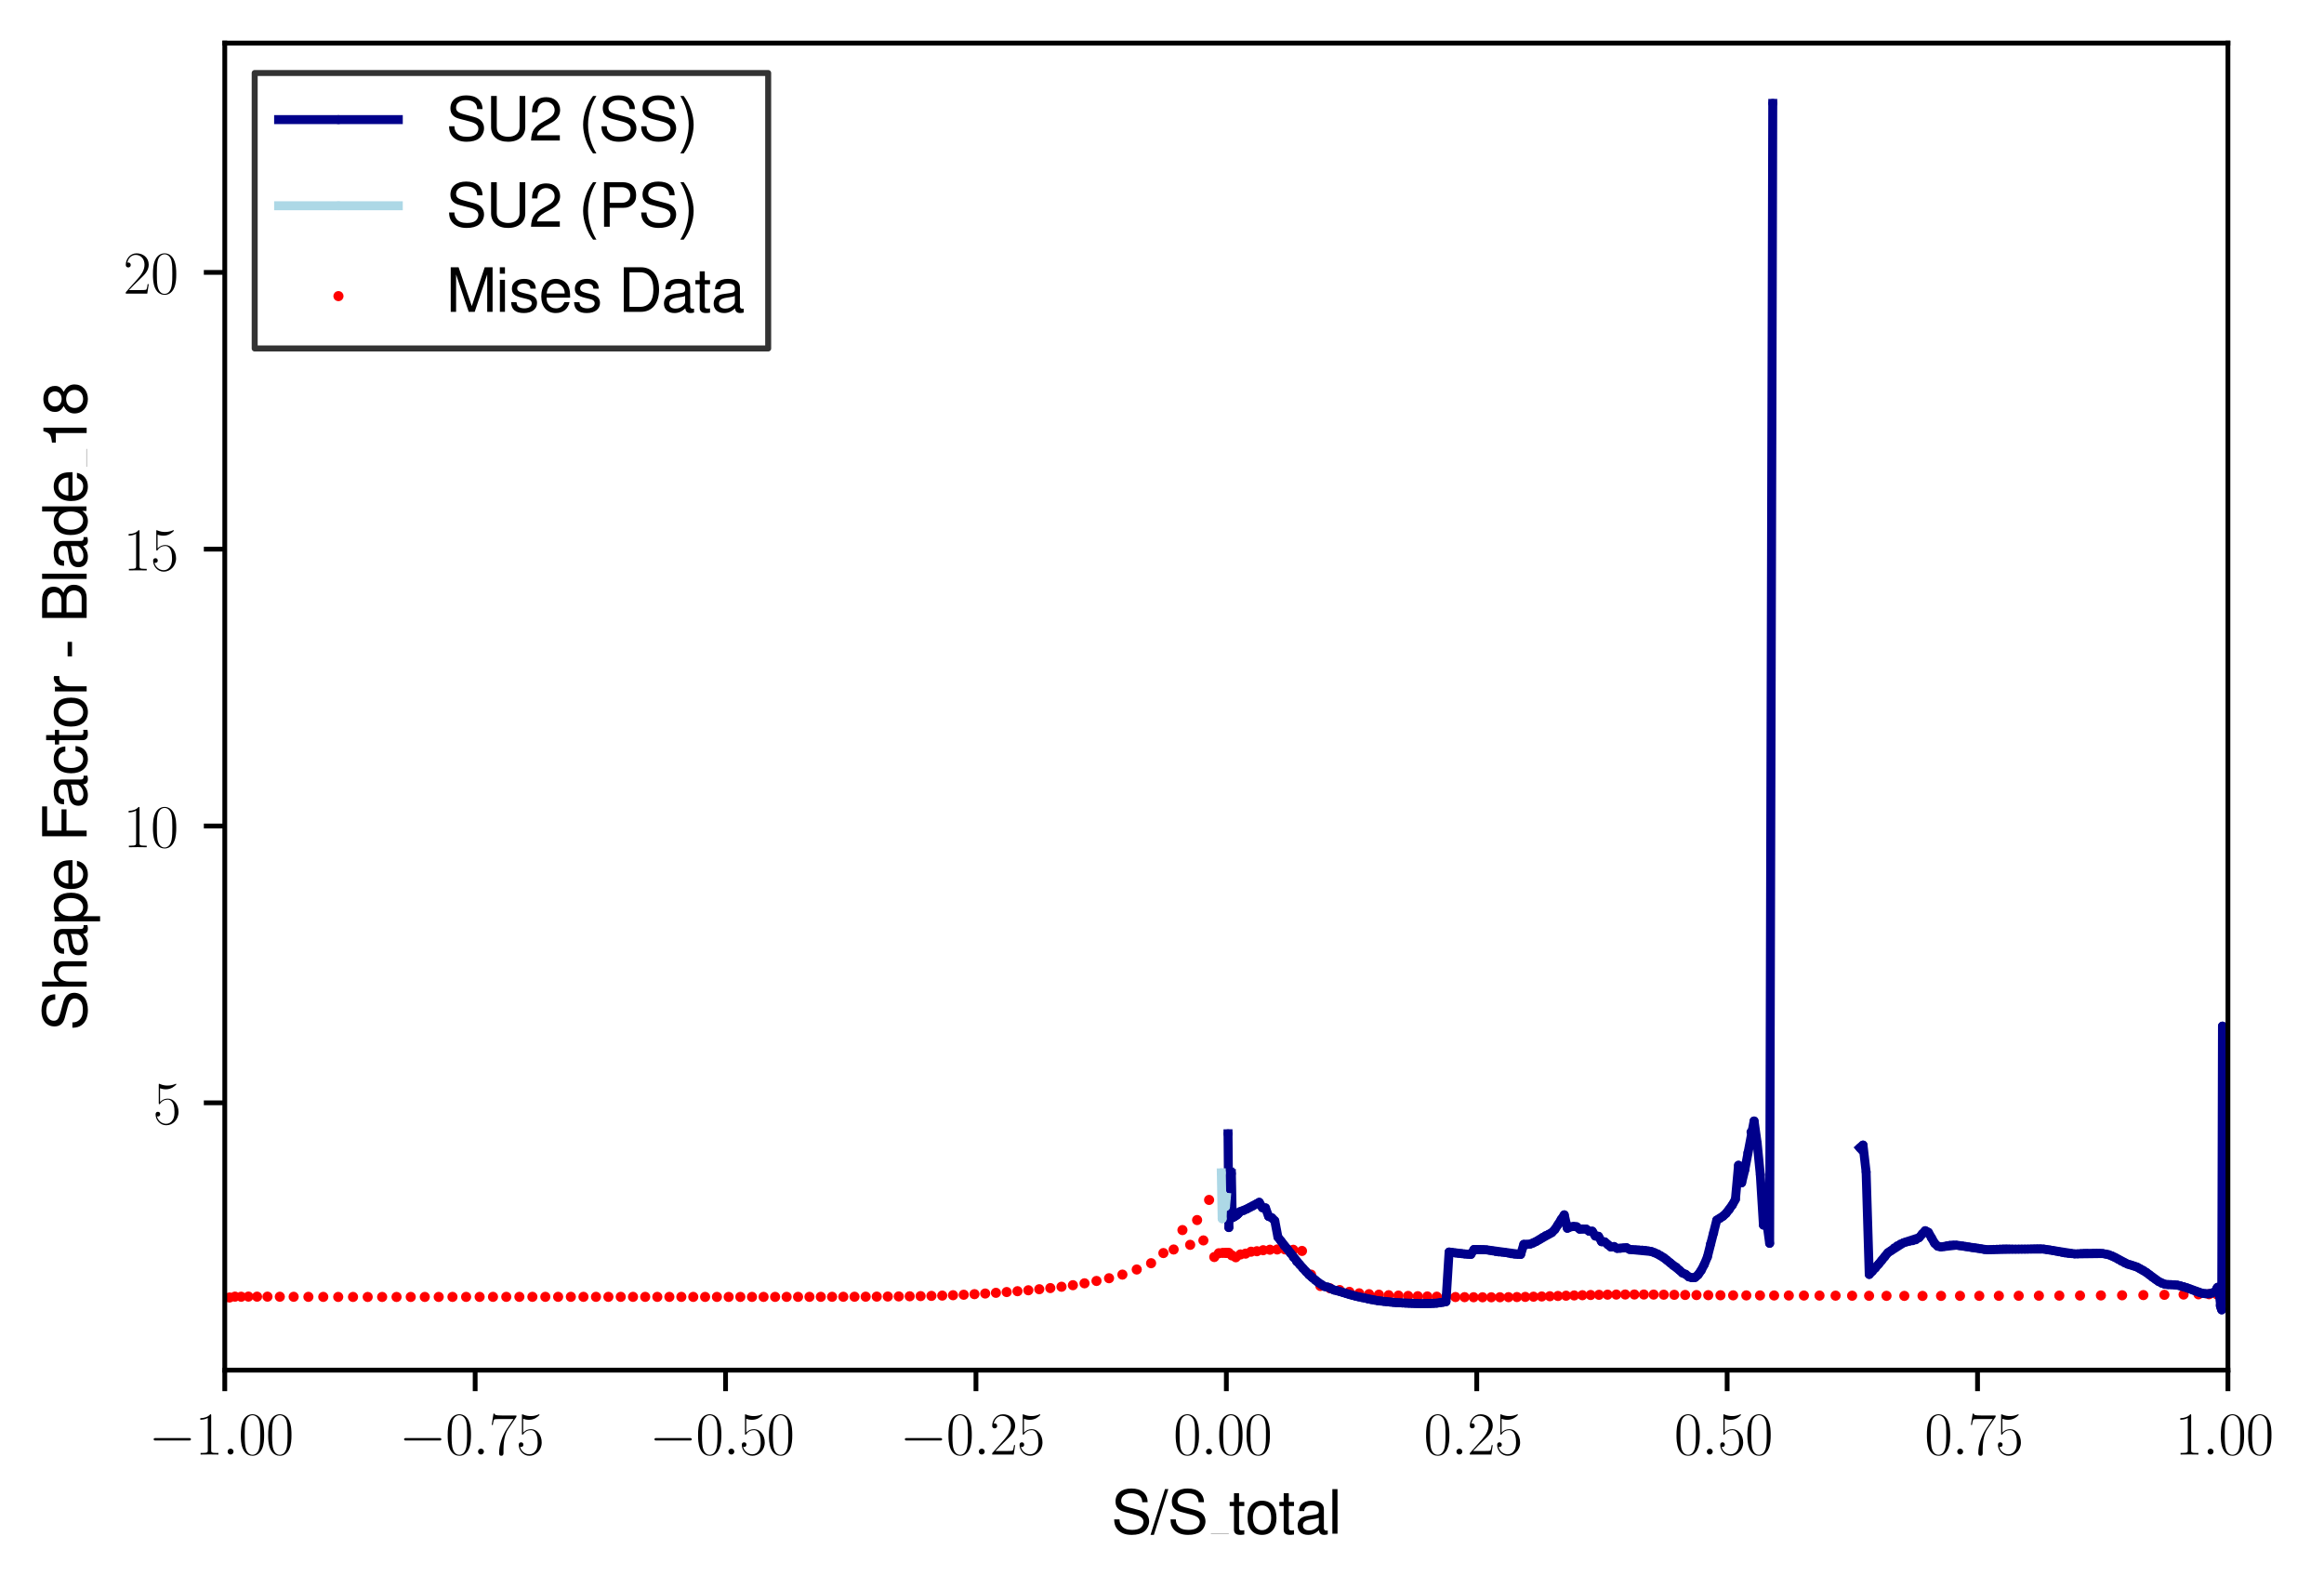 <?xml version="1.0" encoding="utf-8" standalone="no"?>
<!DOCTYPE svg PUBLIC "-//W3C//DTD SVG 1.1//EN"
  "http://www.w3.org/Graphics/SVG/1.1/DTD/svg11.dtd">
<svg xmlns:xlink="http://www.w3.org/1999/xlink" width="388.423pt" height="265.601pt" viewBox="0 0 388.423 265.601" xmlns="http://www.w3.org/2000/svg" version="1.1">
 <defs>
  <style type="text/css">*{stroke-linejoin: round; stroke-linecap: butt}</style>
 </defs>
 <g id="figure_1">
  <g id="patch_1">
   <path d="M 0 265.601 
L 388.423 265.601 
L 388.423 -0 
L 0 -0 
z
" style="fill: #ffffff"/>
  </g>
  <g id="axes_1">
   <g id="patch_2">
    <path d="M 37.567 228.96 
L 372.367 228.96 
L 372.367 7.2 
L 37.567 7.2 
z
" style="fill: #ffffff"/>
   </g>
   <g id="PathCollection_1">
    <defs>
     <path id="mc8ee0dab08" d="M 0 0.354 
C 0.094 0.354 0.184 0.316 0.25 0.25 
C 0.316 0.184 0.354 0.094 0.354 0 
C 0.354 -0.094 0.316 -0.184 0.25 -0.25 
C 0.184 -0.316 0.094 -0.354 0 -0.354 
C -0.094 -0.354 -0.184 -0.316 -0.25 -0.25 
C -0.316 -0.184 -0.354 -0.094 -0.354 0 
C -0.354 0.094 -0.316 0.184 -0.25 0.25 
C -0.184 0.316 -0.094 0.354 0 0.354 
z
" style="stroke: #ff0000"/>
    </defs>
    <g clip-path="url(#p0ac1169b7f)">
     <use xlink:href="#mc8ee0dab08" x="204.967" y="209.359" style="fill: #ff0000; stroke: #ff0000"/>
     <use xlink:href="#mc8ee0dab08" x="204.376" y="209.359" style="fill: #ff0000; stroke: #ff0000"/>
     <use xlink:href="#mc8ee0dab08" x="203.714" y="209.422" style="fill: #ff0000; stroke: #ff0000"/>
     <use xlink:href="#mc8ee0dab08" x="202.948" y="210.052" style="fill: #ff0000; stroke: #ff0000"/>
     <use xlink:href="#mc8ee0dab08" x="202.083" y="200.511" style="fill: #ff0000; stroke: #ff0000"/>
     <use xlink:href="#mc8ee0dab08" x="201.128" y="207.277" style="fill: #ff0000; stroke: #ff0000"/>
     <use xlink:href="#mc8ee0dab08" x="200.079" y="203.874" style="fill: #ff0000; stroke: #ff0000"/>
     <use xlink:href="#mc8ee0dab08" x="198.921" y="208.014" style="fill: #ff0000; stroke: #ff0000"/>
     <use xlink:href="#mc8ee0dab08" x="197.627" y="205.548" style="fill: #ff0000; stroke: #ff0000"/>
     <use xlink:href="#mc8ee0dab08" x="196.157" y="208.794" style="fill: #ff0000; stroke: #ff0000"/>
     <use xlink:href="#mc8ee0dab08" x="194.443" y="209.39" style="fill: #ff0000; stroke: #ff0000"/>
     <use xlink:href="#mc8ee0dab08" x="192.388" y="211.083" style="fill: #ff0000; stroke: #ff0000"/>
     <use xlink:href="#mc8ee0dab08" x="189.99" y="212.137" style="fill: #ff0000; stroke: #ff0000"/>
     <use xlink:href="#mc8ee0dab08" x="187.593" y="212.989" style="fill: #ff0000; stroke: #ff0000"/>
     <use xlink:href="#mc8ee0dab08" x="185.361" y="213.594" style="fill: #ff0000; stroke: #ff0000"/>
     <use xlink:href="#mc8ee0dab08" x="183.264" y="214.051" style="fill: #ff0000; stroke: #ff0000"/>
     <use xlink:href="#mc8ee0dab08" x="181.26" y="214.444" style="fill: #ff0000; stroke: #ff0000"/>
     <use xlink:href="#mc8ee0dab08" x="179.317" y="214.76" style="fill: #ff0000; stroke: #ff0000"/>
     <use xlink:href="#mc8ee0dab08" x="177.415" y="215.019" style="fill: #ff0000; stroke: #ff0000"/>
     <use xlink:href="#mc8ee0dab08" x="175.545" y="215.241" style="fill: #ff0000; stroke: #ff0000"/>
     <use xlink:href="#mc8ee0dab08" x="173.698" y="215.434" style="fill: #ff0000; stroke: #ff0000"/>
     <use xlink:href="#mc8ee0dab08" x="171.871" y="215.607" style="fill: #ff0000; stroke: #ff0000"/>
     <use xlink:href="#mc8ee0dab08" x="170.056" y="215.763" style="fill: #ff0000; stroke: #ff0000"/>
     <use xlink:href="#mc8ee0dab08" x="168.252" y="215.903" style="fill: #ff0000; stroke: #ff0000"/>
     <use xlink:href="#mc8ee0dab08" x="166.455" y="216.032" style="fill: #ff0000; stroke: #ff0000"/>
     <use xlink:href="#mc8ee0dab08" x="164.662" y="216.15" style="fill: #ff0000; stroke: #ff0000"/>
     <use xlink:href="#mc8ee0dab08" x="162.87" y="216.257" style="fill: #ff0000; stroke: #ff0000"/>
     <use xlink:href="#mc8ee0dab08" x="161.076" y="216.354" style="fill: #ff0000; stroke: #ff0000"/>
     <use xlink:href="#mc8ee0dab08" x="159.281" y="216.435" style="fill: #ff0000; stroke: #ff0000"/>
     <use xlink:href="#mc8ee0dab08" x="157.481" y="216.498" style="fill: #ff0000; stroke: #ff0000"/>
     <use xlink:href="#mc8ee0dab08" x="155.674" y="216.546" style="fill: #ff0000; stroke: #ff0000"/>
     <use xlink:href="#mc8ee0dab08" x="153.863" y="216.583" style="fill: #ff0000; stroke: #ff0000"/>
     <use xlink:href="#mc8ee0dab08" x="152.043" y="216.613" style="fill: #ff0000; stroke: #ff0000"/>
     <use xlink:href="#mc8ee0dab08" x="150.215" y="216.636" style="fill: #ff0000; stroke: #ff0000"/>
     <use xlink:href="#mc8ee0dab08" x="148.38" y="216.654" style="fill: #ff0000; stroke: #ff0000"/>
     <use xlink:href="#mc8ee0dab08" x="146.535" y="216.669" style="fill: #ff0000; stroke: #ff0000"/>
     <use xlink:href="#mc8ee0dab08" x="144.683" y="216.68" style="fill: #ff0000; stroke: #ff0000"/>
     <use xlink:href="#mc8ee0dab08" x="142.82" y="216.688" style="fill: #ff0000; stroke: #ff0000"/>
     <use xlink:href="#mc8ee0dab08" x="140.95" y="216.694" style="fill: #ff0000; stroke: #ff0000"/>
     <use xlink:href="#mc8ee0dab08" x="139.072" y="216.699" style="fill: #ff0000; stroke: #ff0000"/>
     <use xlink:href="#mc8ee0dab08" x="137.184" y="216.704" style="fill: #ff0000; stroke: #ff0000"/>
     <use xlink:href="#mc8ee0dab08" x="135.288" y="216.706" style="fill: #ff0000; stroke: #ff0000"/>
     <use xlink:href="#mc8ee0dab08" x="133.384" y="216.708" style="fill: #ff0000; stroke: #ff0000"/>
     <use xlink:href="#mc8ee0dab08" x="131.472" y="216.709" style="fill: #ff0000; stroke: #ff0000"/>
     <use xlink:href="#mc8ee0dab08" x="129.551" y="216.712" style="fill: #ff0000; stroke: #ff0000"/>
     <use xlink:href="#mc8ee0dab08" x="127.622" y="216.714" style="fill: #ff0000; stroke: #ff0000"/>
     <use xlink:href="#mc8ee0dab08" x="125.685" y="216.716" style="fill: #ff0000; stroke: #ff0000"/>
     <use xlink:href="#mc8ee0dab08" x="123.738" y="216.717" style="fill: #ff0000; stroke: #ff0000"/>
     <use xlink:href="#mc8ee0dab08" x="121.785" y="216.717" style="fill: #ff0000; stroke: #ff0000"/>
     <use xlink:href="#mc8ee0dab08" x="119.823" y="216.716" style="fill: #ff0000; stroke: #ff0000"/>
     <use xlink:href="#mc8ee0dab08" x="117.85" y="216.716" style="fill: #ff0000; stroke: #ff0000"/>
     <use xlink:href="#mc8ee0dab08" x="115.868" y="216.714" style="fill: #ff0000; stroke: #ff0000"/>
     <use xlink:href="#mc8ee0dab08" x="113.876" y="216.713" style="fill: #ff0000; stroke: #ff0000"/>
     <use xlink:href="#mc8ee0dab08" x="111.874" y="216.712" style="fill: #ff0000; stroke: #ff0000"/>
     <use xlink:href="#mc8ee0dab08" x="109.86" y="216.71" style="fill: #ff0000; stroke: #ff0000"/>
     <use xlink:href="#mc8ee0dab08" x="107.836" y="216.708" style="fill: #ff0000; stroke: #ff0000"/>
     <use xlink:href="#mc8ee0dab08" x="105.799" y="216.707" style="fill: #ff0000; stroke: #ff0000"/>
     <use xlink:href="#mc8ee0dab08" x="103.749" y="216.706" style="fill: #ff0000; stroke: #ff0000"/>
     <use xlink:href="#mc8ee0dab08" x="101.686" y="216.705" style="fill: #ff0000; stroke: #ff0000"/>
     <use xlink:href="#mc8ee0dab08" x="99.609" y="216.704" style="fill: #ff0000; stroke: #ff0000"/>
     <use xlink:href="#mc8ee0dab08" x="97.517" y="216.704" style="fill: #ff0000; stroke: #ff0000"/>
     <use xlink:href="#mc8ee0dab08" x="95.409" y="216.703" style="fill: #ff0000; stroke: #ff0000"/>
     <use xlink:href="#mc8ee0dab08" x="93.285" y="216.703" style="fill: #ff0000; stroke: #ff0000"/>
     <use xlink:href="#mc8ee0dab08" x="91.145" y="216.703" style="fill: #ff0000; stroke: #ff0000"/>
     <use xlink:href="#mc8ee0dab08" x="88.983" y="216.704" style="fill: #ff0000; stroke: #ff0000"/>
     <use xlink:href="#mc8ee0dab08" x="86.807" y="216.705" style="fill: #ff0000; stroke: #ff0000"/>
     <use xlink:href="#mc8ee0dab08" x="84.619" y="216.706" style="fill: #ff0000; stroke: #ff0000"/>
     <use xlink:href="#mc8ee0dab08" x="82.396" y="216.707" style="fill: #ff0000; stroke: #ff0000"/>
     <use xlink:href="#mc8ee0dab08" x="80.162" y="216.71" style="fill: #ff0000; stroke: #ff0000"/>
     <use xlink:href="#mc8ee0dab08" x="77.905" y="216.712" style="fill: #ff0000; stroke: #ff0000"/>
     <use xlink:href="#mc8ee0dab08" x="75.625" y="216.715" style="fill: #ff0000; stroke: #ff0000"/>
     <use xlink:href="#mc8ee0dab08" x="73.323" y="216.718" style="fill: #ff0000; stroke: #ff0000"/>
     <use xlink:href="#mc8ee0dab08" x="70.997" y="216.719" style="fill: #ff0000; stroke: #ff0000"/>
     <use xlink:href="#mc8ee0dab08" x="68.648" y="216.721" style="fill: #ff0000; stroke: #ff0000"/>
     <use xlink:href="#mc8ee0dab08" x="66.277" y="216.723" style="fill: #ff0000; stroke: #ff0000"/>
     <use xlink:href="#mc8ee0dab08" x="63.871" y="216.723" style="fill: #ff0000; stroke: #ff0000"/>
     <use xlink:href="#mc8ee0dab08" x="61.454" y="216.723" style="fill: #ff0000; stroke: #ff0000"/>
     <use xlink:href="#mc8ee0dab08" x="59.002" y="216.721" style="fill: #ff0000; stroke: #ff0000"/>
     <use xlink:href="#mc8ee0dab08" x="56.528" y="216.719" style="fill: #ff0000; stroke: #ff0000"/>
     <use xlink:href="#mc8ee0dab08" x="54.03" y="216.713" style="fill: #ff0000; stroke: #ff0000"/>
     <use xlink:href="#mc8ee0dab08" x="51.544" y="216.706" style="fill: #ff0000; stroke: #ff0000"/>
     <use xlink:href="#mc8ee0dab08" x="49.081" y="216.696" style="fill: #ff0000; stroke: #ff0000"/>
     <use xlink:href="#mc8ee0dab08" x="46.767" y="216.687" style="fill: #ff0000; stroke: #ff0000"/>
     <use xlink:href="#mc8ee0dab08" x="44.705" y="216.675" style="fill: #ff0000; stroke: #ff0000"/>
     <use xlink:href="#mc8ee0dab08" x="42.963" y="216.676" style="fill: #ff0000; stroke: #ff0000"/>
     <use xlink:href="#mc8ee0dab08" x="41.52" y="216.665" style="fill: #ff0000; stroke: #ff0000"/>
     <use xlink:href="#mc8ee0dab08" x="40.305" y="216.69" style="fill: #ff0000; stroke: #ff0000"/>
     <use xlink:href="#mc8ee0dab08" x="39.274" y="216.672" style="fill: #ff0000; stroke: #ff0000"/>
     <use xlink:href="#mc8ee0dab08" x="38.369" y="216.815" style="fill: #ff0000; stroke: #ff0000"/>
     <use xlink:href="#mc8ee0dab08" x="37.567" y="216.829" style="fill: #ff0000; stroke: #ff0000"/>
     <use xlink:href="#mc8ee0dab08" x="204.967" y="209.357" style="fill: #ff0000; stroke: #ff0000"/>
     <use xlink:href="#mc8ee0dab08" x="205.382" y="209.357" style="fill: #ff0000; stroke: #ff0000"/>
     <use xlink:href="#mc8ee0dab08" x="205.888" y="209.777" style="fill: #ff0000; stroke: #ff0000"/>
     <use xlink:href="#mc8ee0dab08" x="206.544" y="210.091" style="fill: #ff0000; stroke: #ff0000"/>
     <use xlink:href="#mc8ee0dab08" x="207.326" y="209.621" style="fill: #ff0000; stroke: #ff0000"/>
     <use xlink:href="#mc8ee0dab08" x="208.181" y="209.486" style="fill: #ff0000; stroke: #ff0000"/>
     <use xlink:href="#mc8ee0dab08" x="209.095" y="209.165" style="fill: #ff0000; stroke: #ff0000"/>
     <use xlink:href="#mc8ee0dab08" x="210.071" y="209.082" style="fill: #ff0000; stroke: #ff0000"/>
     <use xlink:href="#mc8ee0dab08" x="211.119" y="208.913" style="fill: #ff0000; stroke: #ff0000"/>
     <use xlink:href="#mc8ee0dab08" x="212.249" y="208.831" style="fill: #ff0000; stroke: #ff0000"/>
     <use xlink:href="#mc8ee0dab08" x="213.464" y="208.79" style="fill: #ff0000; stroke: #ff0000"/>
     <use xlink:href="#mc8ee0dab08" x="214.768" y="208.776" style="fill: #ff0000; stroke: #ff0000"/>
     <use xlink:href="#mc8ee0dab08" x="216.152" y="208.841" style="fill: #ff0000; stroke: #ff0000"/>
     <use xlink:href="#mc8ee0dab08" x="217.608" y="209.035" style="fill: #ff0000; stroke: #ff0000"/>
     <use xlink:href="#mc8ee0dab08" x="219.123" y="212.991" style="fill: #ff0000; stroke: #ff0000"/>
     <use xlink:href="#mc8ee0dab08" x="220.683" y="214.892" style="fill: #ff0000; stroke: #ff0000"/>
     <use xlink:href="#mc8ee0dab08" x="222.278" y="215.27" style="fill: #ff0000; stroke: #ff0000"/>
     <use xlink:href="#mc8ee0dab08" x="223.896" y="215.572" style="fill: #ff0000; stroke: #ff0000"/>
     <use xlink:href="#mc8ee0dab08" x="225.529" y="215.872" style="fill: #ff0000; stroke: #ff0000"/>
     <use xlink:href="#mc8ee0dab08" x="227.171" y="216.116" style="fill: #ff0000; stroke: #ff0000"/>
     <use xlink:href="#mc8ee0dab08" x="228.815" y="216.258" style="fill: #ff0000; stroke: #ff0000"/>
     <use xlink:href="#mc8ee0dab08" x="230.459" y="216.344" style="fill: #ff0000; stroke: #ff0000"/>
     <use xlink:href="#mc8ee0dab08" x="232.098" y="216.432" style="fill: #ff0000; stroke: #ff0000"/>
     <use xlink:href="#mc8ee0dab08" x="233.73" y="216.497" style="fill: #ff0000; stroke: #ff0000"/>
     <use xlink:href="#mc8ee0dab08" x="235.352" y="216.552" style="fill: #ff0000; stroke: #ff0000"/>
     <use xlink:href="#mc8ee0dab08" x="236.963" y="216.6" style="fill: #ff0000; stroke: #ff0000"/>
     <use xlink:href="#mc8ee0dab08" x="238.56" y="216.642" style="fill: #ff0000; stroke: #ff0000"/>
     <use xlink:href="#mc8ee0dab08" x="240.141" y="216.679" style="fill: #ff0000; stroke: #ff0000"/>
     <use xlink:href="#mc8ee0dab08" x="241.707" y="216.711" style="fill: #ff0000; stroke: #ff0000"/>
     <use xlink:href="#mc8ee0dab08" x="243.254" y="216.737" style="fill: #ff0000; stroke: #ff0000"/>
     <use xlink:href="#mc8ee0dab08" x="244.782" y="216.757" style="fill: #ff0000; stroke: #ff0000"/>
     <use xlink:href="#mc8ee0dab08" x="246.29" y="216.771" style="fill: #ff0000; stroke: #ff0000"/>
     <use xlink:href="#mc8ee0dab08" x="247.779" y="216.779" style="fill: #ff0000; stroke: #ff0000"/>
     <use xlink:href="#mc8ee0dab08" x="249.247" y="216.78" style="fill: #ff0000; stroke: #ff0000"/>
     <use xlink:href="#mc8ee0dab08" x="250.695" y="216.773" style="fill: #ff0000; stroke: #ff0000"/>
     <use xlink:href="#mc8ee0dab08" x="252.123" y="216.76" style="fill: #ff0000; stroke: #ff0000"/>
     <use xlink:href="#mc8ee0dab08" x="253.533" y="216.74" style="fill: #ff0000; stroke: #ff0000"/>
     <use xlink:href="#mc8ee0dab08" x="254.927" y="216.714" style="fill: #ff0000; stroke: #ff0000"/>
     <use xlink:href="#mc8ee0dab08" x="256.306" y="216.682" style="fill: #ff0000; stroke: #ff0000"/>
     <use xlink:href="#mc8ee0dab08" x="257.675" y="216.645" style="fill: #ff0000; stroke: #ff0000"/>
     <use xlink:href="#mc8ee0dab08" x="259.034" y="216.604" style="fill: #ff0000; stroke: #ff0000"/>
     <use xlink:href="#mc8ee0dab08" x="260.389" y="216.56" style="fill: #ff0000; stroke: #ff0000"/>
     <use xlink:href="#mc8ee0dab08" x="261.743" y="216.517" style="fill: #ff0000; stroke: #ff0000"/>
     <use xlink:href="#mc8ee0dab08" x="263.102" y="216.473" style="fill: #ff0000; stroke: #ff0000"/>
     <use xlink:href="#mc8ee0dab08" x="264.47" y="216.434" style="fill: #ff0000; stroke: #ff0000"/>
     <use xlink:href="#mc8ee0dab08" x="265.852" y="216.397" style="fill: #ff0000; stroke: #ff0000"/>
     <use xlink:href="#mc8ee0dab08" x="267.253" y="216.367" style="fill: #ff0000; stroke: #ff0000"/>
     <use xlink:href="#mc8ee0dab08" x="268.679" y="216.342" style="fill: #ff0000; stroke: #ff0000"/>
     <use xlink:href="#mc8ee0dab08" x="270.136" y="216.325" style="fill: #ff0000; stroke: #ff0000"/>
     <use xlink:href="#mc8ee0dab08" x="271.629" y="216.315" style="fill: #ff0000; stroke: #ff0000"/>
     <use xlink:href="#mc8ee0dab08" x="273.164" y="216.314" style="fill: #ff0000; stroke: #ff0000"/>
     <use xlink:href="#mc8ee0dab08" x="274.747" y="216.319" style="fill: #ff0000; stroke: #ff0000"/>
     <use xlink:href="#mc8ee0dab08" x="276.381" y="216.33" style="fill: #ff0000; stroke: #ff0000"/>
     <use xlink:href="#mc8ee0dab08" x="278.073" y="216.347" style="fill: #ff0000; stroke: #ff0000"/>
     <use xlink:href="#mc8ee0dab08" x="279.828" y="216.366" style="fill: #ff0000; stroke: #ff0000"/>
     <use xlink:href="#mc8ee0dab08" x="281.65" y="216.387" style="fill: #ff0000; stroke: #ff0000"/>
     <use xlink:href="#mc8ee0dab08" x="283.542" y="216.408" style="fill: #ff0000; stroke: #ff0000"/>
     <use xlink:href="#mc8ee0dab08" x="285.512" y="216.426" style="fill: #ff0000; stroke: #ff0000"/>
     <use xlink:href="#mc8ee0dab08" x="287.547" y="216.443" style="fill: #ff0000; stroke: #ff0000"/>
     <use xlink:href="#mc8ee0dab08" x="289.669" y="216.456" style="fill: #ff0000; stroke: #ff0000"/>
     <use xlink:href="#mc8ee0dab08" x="291.871" y="216.465" style="fill: #ff0000; stroke: #ff0000"/>
     <use xlink:href="#mc8ee0dab08" x="294.159" y="216.472" style="fill: #ff0000; stroke: #ff0000"/>
     <use xlink:href="#mc8ee0dab08" x="296.519" y="216.477" style="fill: #ff0000; stroke: #ff0000"/>
     <use xlink:href="#mc8ee0dab08" x="298.974" y="216.483" style="fill: #ff0000; stroke: #ff0000"/>
     <use xlink:href="#mc8ee0dab08" x="301.5" y="216.489" style="fill: #ff0000; stroke: #ff0000"/>
     <use xlink:href="#mc8ee0dab08" x="304.105" y="216.497" style="fill: #ff0000; stroke: #ff0000"/>
     <use xlink:href="#mc8ee0dab08" x="306.79" y="216.508" style="fill: #ff0000; stroke: #ff0000"/>
     <use xlink:href="#mc8ee0dab08" x="309.554" y="216.519" style="fill: #ff0000; stroke: #ff0000"/>
     <use xlink:href="#mc8ee0dab08" x="312.389" y="216.531" style="fill: #ff0000; stroke: #ff0000"/>
     <use xlink:href="#mc8ee0dab08" x="315.303" y="216.54" style="fill: #ff0000; stroke: #ff0000"/>
     <use xlink:href="#mc8ee0dab08" x="318.28" y="216.546" style="fill: #ff0000; stroke: #ff0000"/>
     <use xlink:href="#mc8ee0dab08" x="321.321" y="216.548" style="fill: #ff0000; stroke: #ff0000"/>
     <use xlink:href="#mc8ee0dab08" x="324.418" y="216.546" style="fill: #ff0000; stroke: #ff0000"/>
     <use xlink:href="#mc8ee0dab08" x="327.585" y="216.543" style="fill: #ff0000; stroke: #ff0000"/>
     <use xlink:href="#mc8ee0dab08" x="330.808" y="216.538" style="fill: #ff0000; stroke: #ff0000"/>
     <use xlink:href="#mc8ee0dab08" x="334.079" y="216.532" style="fill: #ff0000; stroke: #ff0000"/>
     <use xlink:href="#mc8ee0dab08" x="337.397" y="216.525" style="fill: #ff0000; stroke: #ff0000"/>
     <use xlink:href="#mc8ee0dab08" x="340.77" y="216.516" style="fill: #ff0000; stroke: #ff0000"/>
     <use xlink:href="#mc8ee0dab08" x="344.184" y="216.505" style="fill: #ff0000; stroke: #ff0000"/>
     <use xlink:href="#mc8ee0dab08" x="347.644" y="216.49" style="fill: #ff0000; stroke: #ff0000"/>
     <use xlink:href="#mc8ee0dab08" x="351.136" y="216.472" style="fill: #ff0000; stroke: #ff0000"/>
     <use xlink:href="#mc8ee0dab08" x="354.676" y="216.446" style="fill: #ff0000; stroke: #ff0000"/>
     <use xlink:href="#mc8ee0dab08" x="358.232" y="216.412" style="fill: #ff0000; stroke: #ff0000"/>
     <use xlink:href="#mc8ee0dab08" x="361.748" y="216.369" style="fill: #ff0000; stroke: #ff0000"/>
     <use xlink:href="#mc8ee0dab08" x="364.955" y="216.323" style="fill: #ff0000; stroke: #ff0000"/>
     <use xlink:href="#mc8ee0dab08" x="367.442" y="216.283" style="fill: #ff0000; stroke: #ff0000"/>
     <use xlink:href="#mc8ee0dab08" x="369.208" y="216.268" style="fill: #ff0000; stroke: #ff0000"/>
     <use xlink:href="#mc8ee0dab08" x="370.506" y="216.271" style="fill: #ff0000; stroke: #ff0000"/>
     <use xlink:href="#mc8ee0dab08" x="371.52" y="216.324" style="fill: #ff0000; stroke: #ff0000"/>
     <use xlink:href="#mc8ee0dab08" x="372.367" y="216.405" style="fill: #ff0000; stroke: #ff0000"/>
    </g>
   </g>
   <g id="matplotlib.axis_1">
    <g id="xtick_1">
     <g id="line2d_1">
      <defs>
       <path id="mc54ba773a3" d="M 0 0 
L 0 3.5 
" style="stroke: #000000; stroke-width: 0.8"/>
      </defs>
      <g>
       <use xlink:href="#mc54ba773a3" x="37.567" y="228.96" style="stroke: #000000; stroke-width: 0.8"/>
      </g>
     </g>
     <g id="text_1">
      <!-- $\mathdefault{−1.00}$ -->
      <g transform="translate(24.837 243.058) scale(0.1 -0.1)">
       <defs>
        <path id="CMSY10-0" d="M 4218 1472 
C 4326 1472 4442 1472 4442 1600 
C 4442 1728 4326 1728 4218 1728 
L 755 1728 
C 646 1728 531 1728 531 1600 
C 531 1472 646 1472 755 1472 
L 4218 1472 
z
" transform="scale(0.016)"/>
        <path id="CMR17-31" d="M 1702 4083 
C 1702 4217 1696 4224 1606 4224 
C 1357 3927 979 3833 621 3820 
C 602 3820 570 3820 563 3808 
C 557 3795 557 3782 557 3648 
C 755 3648 1088 3686 1344 3839 
L 1344 467 
C 1344 243 1331 166 781 166 
L 589 166 
L 589 0 
C 896 6 1216 12 1523 12 
C 1830 12 2150 6 2458 0 
L 2458 166 
L 2266 166 
C 1715 166 1702 236 1702 467 
L 1702 4083 
z
" transform="scale(0.016)"/>
        <path id="CMMI12-3a" d="M 1178 307 
C 1178 492 1024 620 870 620 
C 685 620 557 467 557 313 
C 557 128 710 0 864 0 
C 1050 0 1178 153 1178 307 
z
" transform="scale(0.016)"/>
        <path id="CMR17-30" d="M 2688 2038 
C 2688 2430 2682 3099 2413 3613 
C 2176 4063 1798 4224 1466 4224 
C 1158 4224 768 4082 525 3620 
C 269 3137 243 2539 243 2038 
C 243 1671 250 1112 448 623 
C 723 -39 1216 -128 1466 -128 
C 1760 -128 2208 -7 2470 604 
C 2662 1048 2688 1568 2688 2038 
z
M 1466 -26 
C 1056 -26 813 328 723 816 
C 653 1196 653 1749 653 2109 
C 653 2604 653 3015 736 3407 
C 858 3954 1216 4121 1466 4121 
C 1728 4121 2067 3947 2189 3420 
C 2272 3054 2278 2623 2278 2109 
C 2278 1691 2278 1176 2202 797 
C 2067 96 1690 -26 1466 -26 
z
" transform="scale(0.016)"/>
       </defs>
       <use xlink:href="#CMSY10-0" transform="scale(0.996)"/>
       <use xlink:href="#CMR17-31" transform="translate(77.487 0) scale(0.996)"/>
       <use xlink:href="#CMMI12-3a" transform="translate(123.178 0) scale(0.996)"/>
       <use xlink:href="#CMR17-30" transform="translate(150.275 0) scale(0.996)"/>
       <use xlink:href="#CMR17-30" transform="translate(195.966 0) scale(0.996)"/>
      </g>
     </g>
    </g>
    <g id="xtick_2">
     <g id="line2d_2">
      <g>
       <use xlink:href="#mc54ba773a3" x="79.417" y="228.96" style="stroke: #000000; stroke-width: 0.8"/>
      </g>
     </g>
     <g id="text_2">
      <!-- $\mathdefault{−0.75}$ -->
      <g transform="translate(66.687 243.058) scale(0.1 -0.1)">
       <defs>
        <path id="CMR17-37" d="M 2886 3955 
L 2886 4096 
L 1382 4096 
C 634 4096 621 4166 595 4288 
L 480 4288 
L 294 3104 
L 410 3104 
C 429 3226 474 3552 550 3673 
C 589 3724 1062 3724 1171 3724 
L 2579 3724 
L 1869 2670 
C 1395 1961 1069 1003 1069 166 
C 1069 89 1069 -128 1299 -128 
C 1530 -128 1530 89 1530 172 
L 1530 466 
C 1530 1514 1709 2204 2003 2644 
L 2886 3955 
z
" transform="scale(0.016)"/>
        <path id="CMR17-35" d="M 730 3750 
C 794 3724 1056 3641 1325 3641 
C 1920 3641 2246 3961 2432 4140 
C 2432 4191 2432 4224 2394 4224 
C 2387 4224 2374 4224 2323 4198 
C 2099 4102 1837 4032 1517 4032 
C 1325 4032 1037 4055 723 4191 
C 653 4224 640 4224 634 4224 
C 602 4224 595 4217 595 4090 
L 595 2231 
C 595 2113 595 2080 659 2080 
C 691 2080 704 2093 736 2139 
C 941 2435 1222 2560 1542 2560 
C 1766 2560 2246 2415 2246 1293 
C 2246 1087 2246 716 2054 422 
C 1894 159 1645 25 1370 25 
C 947 25 518 319 403 812 
C 429 806 480 793 506 793 
C 589 793 749 838 749 1036 
C 749 1209 627 1280 506 1280 
C 358 1280 262 1190 262 1011 
C 262 454 704 -128 1382 -128 
C 2042 -128 2669 441 2669 1267 
C 2669 2054 2170 2662 1549 2662 
C 1222 2662 947 2540 730 2304 
L 730 3750 
z
" transform="scale(0.016)"/>
       </defs>
       <use xlink:href="#CMSY10-0" transform="scale(0.996)"/>
       <use xlink:href="#CMR17-30" transform="translate(77.487 0) scale(0.996)"/>
       <use xlink:href="#CMMI12-3a" transform="translate(123.178 0) scale(0.996)"/>
       <use xlink:href="#CMR17-37" transform="translate(150.275 0) scale(0.996)"/>
       <use xlink:href="#CMR17-35" transform="translate(195.966 0) scale(0.996)"/>
      </g>
     </g>
    </g>
    <g id="xtick_3">
     <g id="line2d_3">
      <g>
       <use xlink:href="#mc54ba773a3" x="121.267" y="228.96" style="stroke: #000000; stroke-width: 0.8"/>
      </g>
     </g>
     <g id="text_3">
      <!-- $\mathdefault{−0.50}$ -->
      <g transform="translate(108.537 243.058) scale(0.1 -0.1)">
       <use xlink:href="#CMSY10-0" transform="scale(0.996)"/>
       <use xlink:href="#CMR17-30" transform="translate(77.487 0) scale(0.996)"/>
       <use xlink:href="#CMMI12-3a" transform="translate(123.178 0) scale(0.996)"/>
       <use xlink:href="#CMR17-35" transform="translate(150.275 0) scale(0.996)"/>
       <use xlink:href="#CMR17-30" transform="translate(195.966 0) scale(0.996)"/>
      </g>
     </g>
    </g>
    <g id="xtick_4">
     <g id="line2d_4">
      <g>
       <use xlink:href="#mc54ba773a3" x="163.117" y="228.96" style="stroke: #000000; stroke-width: 0.8"/>
      </g>
     </g>
     <g id="text_4">
      <!-- $\mathdefault{−0.25}$ -->
      <g transform="translate(150.387 243.058) scale(0.1 -0.1)">
       <defs>
        <path id="CMR17-32" d="M 2669 990 
L 2554 990 
C 2490 537 2438 460 2413 422 
C 2381 371 1920 371 1830 371 
L 602 371 
C 832 620 1280 1073 1824 1596 
C 2214 1966 2669 2400 2669 3033 
C 2669 3788 2067 4224 1395 4224 
C 691 4224 262 3603 262 3027 
C 262 2777 448 2745 525 2745 
C 589 2745 781 2783 781 3007 
C 781 3206 614 3264 525 3264 
C 486 3264 448 3257 422 3244 
C 544 3788 915 4057 1306 4057 
C 1862 4057 2227 3616 2227 3033 
C 2227 2477 1901 1998 1536 1583 
L 262 147 
L 262 0 
L 2515 0 
L 2669 990 
z
" transform="scale(0.016)"/>
       </defs>
       <use xlink:href="#CMSY10-0" transform="scale(0.996)"/>
       <use xlink:href="#CMR17-30" transform="translate(77.487 0) scale(0.996)"/>
       <use xlink:href="#CMMI12-3a" transform="translate(123.178 0) scale(0.996)"/>
       <use xlink:href="#CMR17-32" transform="translate(150.275 0) scale(0.996)"/>
       <use xlink:href="#CMR17-35" transform="translate(195.966 0) scale(0.996)"/>
      </g>
     </g>
    </g>
    <g id="xtick_5">
     <g id="line2d_5">
      <g>
       <use xlink:href="#mc54ba773a3" x="204.967" y="228.96" style="stroke: #000000; stroke-width: 0.8"/>
      </g>
     </g>
     <g id="text_5">
      <!-- $\mathdefault{0.00}$ -->
      <g transform="translate(196.112 243.058) scale(0.1 -0.1)">
       <use xlink:href="#CMR17-30" transform="scale(0.996)"/>
       <use xlink:href="#CMMI12-3a" transform="translate(45.69 0) scale(0.996)"/>
       <use xlink:href="#CMR17-30" transform="translate(72.788 0) scale(0.996)"/>
       <use xlink:href="#CMR17-30" transform="translate(118.478 0) scale(0.996)"/>
      </g>
     </g>
    </g>
    <g id="xtick_6">
     <g id="line2d_6">
      <g>
       <use xlink:href="#mc54ba773a3" x="246.817" y="228.96" style="stroke: #000000; stroke-width: 0.8"/>
      </g>
     </g>
     <g id="text_6">
      <!-- $\mathdefault{0.25}$ -->
      <g transform="translate(237.962 243.058) scale(0.1 -0.1)">
       <use xlink:href="#CMR17-30" transform="scale(0.996)"/>
       <use xlink:href="#CMMI12-3a" transform="translate(45.69 0) scale(0.996)"/>
       <use xlink:href="#CMR17-32" transform="translate(72.788 0) scale(0.996)"/>
       <use xlink:href="#CMR17-35" transform="translate(118.478 0) scale(0.996)"/>
      </g>
     </g>
    </g>
    <g id="xtick_7">
     <g id="line2d_7">
      <g>
       <use xlink:href="#mc54ba773a3" x="288.667" y="228.96" style="stroke: #000000; stroke-width: 0.8"/>
      </g>
     </g>
     <g id="text_7">
      <!-- $\mathdefault{0.50}$ -->
      <g transform="translate(279.812 243.058) scale(0.1 -0.1)">
       <use xlink:href="#CMR17-30" transform="scale(0.996)"/>
       <use xlink:href="#CMMI12-3a" transform="translate(45.69 0) scale(0.996)"/>
       <use xlink:href="#CMR17-35" transform="translate(72.788 0) scale(0.996)"/>
       <use xlink:href="#CMR17-30" transform="translate(118.478 0) scale(0.996)"/>
      </g>
     </g>
    </g>
    <g id="xtick_8">
     <g id="line2d_8">
      <g>
       <use xlink:href="#mc54ba773a3" x="330.517" y="228.96" style="stroke: #000000; stroke-width: 0.8"/>
      </g>
     </g>
     <g id="text_8">
      <!-- $\mathdefault{0.75}$ -->
      <g transform="translate(321.662 243.058) scale(0.1 -0.1)">
       <use xlink:href="#CMR17-30" transform="scale(0.996)"/>
       <use xlink:href="#CMMI12-3a" transform="translate(45.69 0) scale(0.996)"/>
       <use xlink:href="#CMR17-37" transform="translate(72.788 0) scale(0.996)"/>
       <use xlink:href="#CMR17-35" transform="translate(118.478 0) scale(0.996)"/>
      </g>
     </g>
    </g>
    <g id="xtick_9">
     <g id="line2d_9">
      <g>
       <use xlink:href="#mc54ba773a3" x="372.367" y="228.96" style="stroke: #000000; stroke-width: 0.8"/>
      </g>
     </g>
     <g id="text_9">
      <!-- $\mathdefault{1.00}$ -->
      <g transform="translate(363.512 243.058) scale(0.1 -0.1)">
       <use xlink:href="#CMR17-31" transform="scale(0.996)"/>
       <use xlink:href="#CMMI12-3a" transform="translate(45.69 0) scale(0.996)"/>
       <use xlink:href="#CMR17-30" transform="translate(72.788 0) scale(0.996)"/>
       <use xlink:href="#CMR17-30" transform="translate(118.478 0) scale(0.996)"/>
      </g>
     </g>
    </g>
    <g id="text_10">
     <!-- S/S_{total} -->
     <g transform="translate(185.73 256.279) scale(0.1 -0.1)">
      <defs>
       <path id="NimbusSanL-Regu-53" d="M 3814 3295 
C 3808 4204 3181 4736 2106 4736 
C 1082 4736 448 4211 448 3372 
C 448 2806 749 2450 1363 2291 
L 2522 1986 
C 3110 1833 3379 1598 3379 1236 
C 3379 988 3245 733 3046 593 
C 2861 466 2566 396 2189 396 
C 1683 396 1338 517 1114 784 
C 941 988 864 1210 870 1496 
L 307 1496 
C 314 1070 397 790 582 536 
C 902 102 1440 -128 2150 -128 
C 2707 -128 3162 0 3462 230 
C 3776 479 3974 892 3974 1293 
C 3974 1865 3616 2284 2982 2456 
L 1811 2768 
C 1248 2920 1043 3098 1043 3454 
C 1043 3925 1459 4236 2086 4236 
C 2829 4236 3245 3899 3251 3295 
L 3814 3295 
z
" transform="scale(0.016)"/>
       <path id="NimbusSanL-Regu-2f" d="M 1466 4672 
L -51 -128 
L 301 -128 
L 1818 4672 
L 1466 4672 
z
" transform="scale(0.016)"/>
       <path id="NimbusSanL-Regu-74" d="M 1626 3328 
L 1075 3328 
L 1075 4249 
L 544 4249 
L 544 3328 
L 90 3328 
L 90 2892 
L 544 2892 
L 544 402 
C 544 64 774 -128 1190 -128 
C 1318 -128 1446 -116 1626 -84 
L 1626 364 
C 1555 345 1472 339 1370 339 
C 1139 339 1075 402 1075 634 
L 1075 2892 
L 1626 2892 
L 1626 3328 
z
" transform="scale(0.016)"/>
       <path id="NimbusSanL-Regu-6f" d="M 1741 3456 
C 800 3456 230 2784 230 1663 
C 230 543 794 -128 1747 -128 
C 2688 -128 3264 543 3264 1638 
C 3264 2791 2707 3456 1741 3456 
z
M 1747 2963 
C 2349 2963 2707 2472 2707 1644 
C 2707 861 2336 364 1747 364 
C 1152 364 787 855 787 1663 
C 787 2466 1152 2963 1747 2963 
z
" transform="scale(0.016)"/>
       <path id="NimbusSanL-Regu-61" d="M 3424 332 
C 3366 320 3341 320 3309 320 
C 3123 320 3021 415 3021 581 
L 3021 2542 
C 3021 3135 2586 3456 1760 3456 
C 1274 3456 870 3315 646 3065 
C 493 2893 429 2702 416 2370 
L 954 2370 
C 998 2778 1242 2963 1741 2963 
C 2221 2963 2490 2784 2490 2466 
L 2490 2326 
C 2490 2103 2355 2007 1933 1956 
C 1178 1861 1062 1835 858 1753 
C 467 1593 269 1294 269 861 
C 269 256 691 -128 1370 -128 
C 1792 -128 2131 19 2509 364 
C 2547 25 2714 -128 3059 -128 
C 3168 -128 3251 -116 3424 -71 
L 3424 332 
z
M 2490 1071 
C 2490 893 2438 785 2278 638 
C 2061 441 1798 339 1485 339 
C 1069 339 826 536 826 874 
C 826 1224 1062 1402 1632 1485 
C 2195 1562 2310 1587 2490 1670 
L 2490 1071 
z
" transform="scale(0.016)"/>
       <path id="NimbusSanL-Regu-6c" d="M 973 4672 
L 435 4672 
L 435 0 
L 973 0 
L 973 4672 
z
" transform="scale(0.016)"/>
      </defs>
      <use xlink:href="#NimbusSanL-Regu-53" transform="scale(0.996)"/>
      <use xlink:href="#NimbusSanL-Regu-2f" transform="translate(66.45 0) scale(0.996)"/>
      <use xlink:href="#NimbusSanL-Regu-53" transform="translate(94.145 0) scale(0.996)"/>
      <use xlink:href="#NimbusSanL-Regu-74" transform="translate(196.461 0) scale(0.996)"/>
      <use xlink:href="#NimbusSanL-Regu-6f" transform="translate(224.156 0) scale(0.996)"/>
      <use xlink:href="#NimbusSanL-Regu-74" transform="translate(279.548 0) scale(0.996)"/>
      <use xlink:href="#NimbusSanL-Regu-61" transform="translate(307.243 0) scale(0.996)"/>
      <use xlink:href="#NimbusSanL-Regu-6c" transform="translate(362.634 0) scale(0.996)"/>
      <path d="M 166.573 0 
L 196.461 0 
L 196.461 0.399 
L 166.573 0.399 
L 166.573 0 
z
"/>
     </g>
    </g>
   </g>
   <g id="matplotlib.axis_2">
    <g id="ytick_1">
     <g id="line2d_10">
      <defs>
       <path id="me8c8ff30de" d="M 0 0 
L -3.5 0 
" style="stroke: #000000; stroke-width: 0.8"/>
      </defs>
      <g>
       <use xlink:href="#me8c8ff30de" x="37.567" y="184.28" style="stroke: #000000; stroke-width: 0.8"/>
      </g>
     </g>
     <g id="text_11">
      <!-- $\mathdefault{5}$ -->
      <g transform="translate(25.586 187.829) scale(0.1 -0.1)">
       <use xlink:href="#CMR17-35" transform="scale(0.996)"/>
      </g>
     </g>
    </g>
    <g id="ytick_2">
     <g id="line2d_11">
      <g>
       <use xlink:href="#me8c8ff30de" x="37.567" y="138.024" style="stroke: #000000; stroke-width: 0.8"/>
      </g>
     </g>
     <g id="text_12">
      <!-- $\mathdefault{10}$ -->
      <g transform="translate(20.605 141.574) scale(0.1 -0.1)">
       <use xlink:href="#CMR17-31" transform="scale(0.996)"/>
       <use xlink:href="#CMR17-30" transform="translate(45.69 0) scale(0.996)"/>
      </g>
     </g>
    </g>
    <g id="ytick_3">
     <g id="line2d_12">
      <g>
       <use xlink:href="#me8c8ff30de" x="37.567" y="91.769" style="stroke: #000000; stroke-width: 0.8"/>
      </g>
     </g>
     <g id="text_13">
      <!-- $\mathdefault{15}$ -->
      <g transform="translate(20.605 95.318) scale(0.1 -0.1)">
       <use xlink:href="#CMR17-31" transform="scale(0.996)"/>
       <use xlink:href="#CMR17-35" transform="translate(45.69 0) scale(0.996)"/>
      </g>
     </g>
    </g>
    <g id="ytick_4">
     <g id="line2d_13">
      <g>
       <use xlink:href="#me8c8ff30de" x="37.567" y="45.514" style="stroke: #000000; stroke-width: 0.8"/>
      </g>
     </g>
     <g id="text_14">
      <!-- $\mathdefault{20}$ -->
      <g transform="translate(20.605 49.063) scale(0.1 -0.1)">
       <use xlink:href="#CMR17-32" transform="scale(0.996)"/>
       <use xlink:href="#CMR17-30" transform="translate(45.69 0) scale(0.996)"/>
      </g>
     </g>
    </g>
    <g id="text_15">
     <!-- Shape Factor - Blade_18 -->
     <g transform="translate(14.483 172.231) rotate(-90) scale(0.1 -0.1)">
      <defs>
       <path id="NimbusSanL-Regu-68" d="M 448 4672 
L 448 0 
L 979 0 
L 979 1853 
C 979 2539 1338 2988 1888 2988 
C 2061 2988 2234 2930 2362 2834 
C 2515 2725 2579 2565 2579 2328 
L 2579 0 
L 3110 0 
L 3110 2539 
C 3110 3103 2707 3456 2054 3456 
C 1581 3456 1293 3308 979 2898 
L 979 4672 
L 448 4672 
z
" transform="scale(0.016)"/>
       <path id="NimbusSanL-Regu-70" d="M 346 -1408 
L 883 -1408 
L 883 371 
C 1165 25 1478 -128 1914 -128 
C 2778 -128 3347 568 3347 1632 
C 3347 2752 2797 3456 1907 3456 
C 1453 3456 1088 3251 838 2854 
L 838 3359 
L 346 3359 
L 346 -1408 
z
M 1818 2956 
C 2406 2956 2790 2440 2790 1644 
C 2790 887 2400 371 1818 371 
C 1254 371 883 880 883 1663 
C 883 2447 1254 2956 1818 2956 
z
" transform="scale(0.016)"/>
       <path id="NimbusSanL-Regu-65" d="M 3283 1484 
C 3283 1998 3245 2311 3149 2565 
C 2931 3123 2419 3456 1792 3456 
C 858 3456 256 2734 256 1619 
C 256 545 838 -128 1779 -128 
C 2547 -128 3078 307 3213 1018 
L 2675 1018 
C 2528 588 2227 364 1798 364 
C 1459 364 1171 514 992 787 
C 864 974 819 1161 813 1484 
L 3283 1484 
z
M 826 1920 
C 870 2552 1248 2963 1786 2963 
C 2310 2963 2714 2519 2714 1959 
C 2714 1946 2714 1933 2707 1920 
L 826 1920 
z
" transform="scale(0.016)"/>
       <path id="NimbusSanL-Regu-46" d="M 1171 2112 
L 3398 2112 
L 3398 2636 
L 1171 2636 
L 1171 4147 
L 3706 4147 
L 3706 4672 
L 576 4672 
L 576 0 
L 1171 0 
L 1171 2112 
z
" transform="scale(0.016)"/>
       <path id="NimbusSanL-Regu-63" d="M 3014 2237 
C 2989 2561 2918 2771 2790 2956 
C 2560 3270 2157 3456 1690 3456 
C 787 3456 198 2740 198 1632 
C 198 555 774 -128 1683 -128 
C 2483 -128 2989 352 3053 1167 
L 2515 1167 
C 2426 632 2150 364 1696 364 
C 1107 364 755 842 755 1632 
C 755 2466 1101 2963 1683 2963 
C 2131 2963 2413 2701 2477 2237 
L 3014 2237 
z
" transform="scale(0.016)"/>
       <path id="NimbusSanL-Regu-72" d="M 442 3328 
L 442 0 
L 979 0 
L 979 1727 
C 979 2203 1101 2514 1357 2698 
C 1523 2819 1683 2857 2054 2863 
L 2054 3404 
C 1965 3449 1920 3456 1850 3456 
C 1504 3456 1242 3251 934 2750 
L 934 3328 
L 442 3328 
z
" transform="scale(0.016)"/>
       <path id="NimbusSanL-Regu-2d" d="M 1818 1996 
L 294 1996 
L 294 1536 
L 1818 1536 
L 1818 1996 
z
" transform="scale(0.016)"/>
       <path id="NimbusSanL-Regu-42" d="M 506 0 
L 2611 0 
C 3053 0 3379 121 3629 390 
C 3859 632 3987 961 3987 1321 
C 3987 1878 3731 2214 3136 2444 
C 3558 2643 3782 2994 3782 3476 
C 3782 3821 3654 4127 3411 4345 
C 3168 4569 2848 4672 2400 4672 
L 506 4672 
L 506 0 
z
M 1101 2636 
L 1101 4147 
L 2253 4147 
C 2586 4147 2771 4101 2931 3977 
C 3098 3847 3187 3652 3187 3391 
C 3187 3138 3098 2936 2931 2806 
C 2771 2682 2586 2636 2253 2636 
L 1101 2636 
z
M 1101 524 
L 1101 2112 
L 2554 2112 
C 2842 2112 3034 2042 3174 1890 
C 3315 1745 3392 1542 3392 1315 
C 3392 1093 3315 891 3174 746 
C 3034 594 2842 524 2554 524 
L 1101 524 
z
" transform="scale(0.016)"/>
       <path id="NimbusSanL-Regu-64" d="M 3168 4672 
L 2637 4672 
L 2637 2937 
C 2413 3276 2054 3456 1606 3456 
C 736 3456 166 2759 166 1695 
C 166 568 723 -128 1626 -128 
C 2086 -128 2406 44 2694 460 
L 2694 19 
L 3168 19 
L 3168 4672 
z
M 1696 2956 
C 2272 2956 2637 2447 2637 1651 
C 2637 880 2266 371 1702 371 
C 1114 371 723 887 723 1663 
C 723 2440 1114 2956 1696 2956 
z
" transform="scale(0.016)"/>
       <path id="NimbusSanL-Regu-31" d="M 1658 3232 
L 1658 0 
L 2221 0 
L 2221 4537 
L 1850 4537 
C 1651 3840 1523 3744 653 3635 
L 653 3232 
L 1658 3232 
z
" transform="scale(0.016)"/>
       <path id="NimbusSanL-Regu-38" d="M 2502 2399 
C 2970 2681 3123 2910 3123 3337 
C 3123 4044 2566 4544 1760 4544 
C 960 4544 397 4044 397 3337 
C 397 2917 550 2687 1011 2399 
C 493 2150 237 1774 237 1276 
C 237 447 864 -128 1760 -128 
C 2656 -128 3283 447 3283 1270 
C 3283 1774 3027 2150 2502 2399 
z
M 1760 4044 
C 2240 4044 2547 3764 2547 3324 
C 2547 2904 2234 2624 1760 2624 
C 1286 2624 973 2904 973 3331 
C 973 3764 1286 4044 1760 4044 
z
M 1760 2150 
C 2323 2150 2707 1793 2707 1264 
C 2707 728 2323 371 1747 371 
C 1197 371 813 734 813 1264 
C 813 1793 1197 2150 1760 2150 
z
" transform="scale(0.016)"/>
      </defs>
      <use xlink:href="#NimbusSanL-Regu-53" transform="scale(0.996)"/>
      <use xlink:href="#NimbusSanL-Regu-68" transform="translate(66.45 0) scale(0.996)"/>
      <use xlink:href="#NimbusSanL-Regu-61" transform="translate(121.842 0) scale(0.996)"/>
      <use xlink:href="#NimbusSanL-Regu-70" transform="translate(177.233 0) scale(0.996)"/>
      <use xlink:href="#NimbusSanL-Regu-65" transform="translate(232.625 0) scale(0.996)"/>
      <use xlink:href="#NimbusSanL-Regu-46" transform="translate(315.712 0) scale(0.996)"/>
      <use xlink:href="#NimbusSanL-Regu-61" transform="translate(371.602 0) scale(0.996)"/>
      <use xlink:href="#NimbusSanL-Regu-63" transform="translate(426.994 0) scale(0.996)"/>
      <use xlink:href="#NimbusSanL-Regu-74" transform="translate(476.807 0) scale(0.996)"/>
      <use xlink:href="#NimbusSanL-Regu-6f" transform="translate(504.502 0) scale(0.996)"/>
      <use xlink:href="#NimbusSanL-Regu-72" transform="translate(559.894 0) scale(0.996)"/>
      <use xlink:href="#NimbusSanL-Regu-2d" transform="translate(620.764 0) scale(0.996)"/>
      <use xlink:href="#NimbusSanL-Regu-42" transform="translate(681.635 0) scale(0.996)"/>
      <use xlink:href="#NimbusSanL-Regu-6c" transform="translate(748.085 0) scale(0.996)"/>
      <use xlink:href="#NimbusSanL-Regu-61" transform="translate(770.202 0) scale(0.996)"/>
      <use xlink:href="#NimbusSanL-Regu-64" transform="translate(825.593 0) scale(0.996)"/>
      <use xlink:href="#NimbusSanL-Regu-65" transform="translate(880.985 0) scale(0.996)"/>
      <use xlink:href="#NimbusSanL-Regu-31" transform="translate(972.242 0) scale(0.996)"/>
      <use xlink:href="#NimbusSanL-Regu-38" transform="translate(1027.634 0) scale(0.996)"/>
      <path d="M 942.354 0 
L 972.242 0 
L 972.242 0.399 
L 942.354 0.399 
L 942.354 0 
z
"/>
     </g>
    </g>
   </g>
   <g id="line2d_14">
    <path d="M 205.247 189.459 
L 205.387 205.131 
L 205.527 195.857 
M 205.807 196.103 
L 205.946 203.491 
L 206.646 203.08 
L 207.065 202.679 
L 207.205 202.493 
L 208.385 202.024 
L 210.465 200.909 
L 210.985 201.815 
L 211.506 201.838 
L 212.026 203.265 
L 212.546 203.479 
L 213.066 204.003 
L 213.586 206.729 
L 217.227 211.312 
L 218.788 213.026 
L 220.348 214.317 
L 221.389 214.985 
L 221.909 215.079 
L 222.949 215.566 
L 223.989 215.835 
L 226.59 216.597 
L 230.231 217.342 
L 233.352 217.672 
L 237.513 217.845 
L 240.114 217.765 
L 241.675 217.517 
L 242.195 209.219 
L 244.795 209.539 
L 245.836 209.613 
L 246.356 208.793 
L 248.437 208.851 
L 254.158 209.62 
L 254.678 207.933 
L 255.719 207.902 
L 256.759 207.451 
L 258.84 206.256 
L 259.36 205.975 
L 259.88 205.442 
L 261.44 203.001 
L 261.96 205.247 
L 262.481 205.017 
L 263.001 204.941 
L 263.521 204.993 
L 264.041 205.405 
L 265.081 205.371 
L 265.601 205.745 
L 266.122 205.737 
L 266.642 206.553 
L 267.162 206.583 
L 267.682 207.495 
L 268.202 207.516 
L 269.243 208.385 
L 269.763 208.294 
L 270.283 208.608 
L 271.843 208.493 
L 272.363 208.781 
L 276.005 209.134 
L 277.045 209.553 
L 278.085 210.174 
L 280.686 212.251 
L 281.206 212.72 
L 281.726 212.937 
L 282.246 213.359 
L 282.767 213.505 
L 283.287 213.476 
L 283.807 213.034 
L 284.327 212.284 
L 284.847 211.29 
L 285.367 210.036 
L 286.928 203.888 
L 287.968 203.234 
L 288.488 202.762 
L 289.529 201.36 
L 290.049 200.413 
L 290.569 194.718 
L 291.089 197.65 
L 291.609 195.521 
L 293.17 187.32 
L 293.69 191.042 
L 294.21 196.287 
L 294.73 204.716 
L 295.25 203.971 
L 295.771 207.762 
L 296.291 17.28 
M 310.855 191.797 
L 311.375 191.34 
L 311.896 195.847 
L 312.416 212.962 
L 313.976 211.248 
L 315.537 209.328 
L 318.137 207.671 
L 320.738 206.821 
L 321.779 205.653 
L 322.299 205.923 
L 323.339 207.75 
L 323.859 208.245 
L 324.379 208.363 
L 326.98 208.072 
L 331.141 208.691 
L 332.182 208.831 
L 337.383 208.741 
L 341.545 208.722 
L 346.746 209.53 
L 351.428 209.47 
L 352.468 209.675 
L 353.508 210.127 
L 355.589 211.229 
L 357.149 211.716 
L 358.71 212.618 
L 360.79 214.147 
L 361.831 214.607 
L 362.871 214.67 
L 363.911 214.747 
L 365.472 215.183 
L 368.073 216.112 
L 369.113 216.194 
L 369.633 216.084 
L 370.284 215.828 
L 370.674 215.101 
L 370.805 215.386 
L 370.935 216.324 
L 371.195 218.507 
L 371.325 218.88 
L 371.456 171.465 
L 371.846 204.984 
L 372.107 201.63 
L 372.237 201.424 
L 372.367 200.837 
L 372.367 200.837 
" clip-path="url(#p0ac1169b7f)" style="fill: none; stroke: #00008b; stroke-width: 1.5; stroke-linecap: square"/>
    <defs>
     <path id="m3a0490cb06" d="M 0 0.25 
C 0.066 0.25 0.13 0.224 0.177 0.177 
C 0.224 0.13 0.25 0.066 0.25 0 
C 0.25 -0.066 0.224 -0.13 0.177 -0.177 
C 0.13 -0.224 0.066 -0.25 0 -0.25 
C -0.066 -0.25 -0.13 -0.224 -0.177 -0.177 
C -0.224 -0.13 -0.25 -0.066 -0.25 0 
C -0.25 0.066 -0.224 0.13 -0.177 0.177 
C -0.13 0.224 -0.066 0.25 0 0.25 
z
" style="stroke: #00008b"/>
    </defs>
    <g clip-path="url(#p0ac1169b7f)">
     <use xlink:href="#m3a0490cb06" x="204.967" y="196.094" style="fill: #00008b; stroke: #00008b"/>
     <use xlink:href="#m3a0490cb06" x="205.247" y="189.459" style="fill: #00008b; stroke: #00008b"/>
     <use xlink:href="#m3a0490cb06" x="205.387" y="205.131" style="fill: #00008b; stroke: #00008b"/>
     <use xlink:href="#m3a0490cb06" x="205.527" y="195.857" style="fill: #00008b; stroke: #00008b"/>
     <use xlink:href="#m3a0490cb06" x="205.807" y="196.103" style="fill: #00008b; stroke: #00008b"/>
     <use xlink:href="#m3a0490cb06" x="205.946" y="203.491" style="fill: #00008b; stroke: #00008b"/>
     <use xlink:href="#m3a0490cb06" x="206.086" y="203.427" style="fill: #00008b; stroke: #00008b"/>
     <use xlink:href="#m3a0490cb06" x="206.226" y="203.347" style="fill: #00008b; stroke: #00008b"/>
     <use xlink:href="#m3a0490cb06" x="206.366" y="203.261" style="fill: #00008b; stroke: #00008b"/>
     <use xlink:href="#m3a0490cb06" x="206.506" y="203.174" style="fill: #00008b; stroke: #00008b"/>
     <use xlink:href="#m3a0490cb06" x="206.646" y="203.08" style="fill: #00008b; stroke: #00008b"/>
     <use xlink:href="#m3a0490cb06" x="206.786" y="202.971" style="fill: #00008b; stroke: #00008b"/>
     <use xlink:href="#m3a0490cb06" x="206.925" y="202.838" style="fill: #00008b; stroke: #00008b"/>
     <use xlink:href="#m3a0490cb06" x="207.065" y="202.679" style="fill: #00008b; stroke: #00008b"/>
     <use xlink:href="#m3a0490cb06" x="207.205" y="202.493" style="fill: #00008b; stroke: #00008b"/>
     <use xlink:href="#m3a0490cb06" x="207.865" y="202.277" style="fill: #00008b; stroke: #00008b"/>
     <use xlink:href="#m3a0490cb06" x="208.385" y="202.024" style="fill: #00008b; stroke: #00008b"/>
     <use xlink:href="#m3a0490cb06" x="208.905" y="201.752" style="fill: #00008b; stroke: #00008b"/>
     <use xlink:href="#m3a0490cb06" x="209.425" y="201.498" style="fill: #00008b; stroke: #00008b"/>
     <use xlink:href="#m3a0490cb06" x="209.945" y="201.219" style="fill: #00008b; stroke: #00008b"/>
     <use xlink:href="#m3a0490cb06" x="210.465" y="200.909" style="fill: #00008b; stroke: #00008b"/>
     <use xlink:href="#m3a0490cb06" x="210.985" y="201.815" style="fill: #00008b; stroke: #00008b"/>
     <use xlink:href="#m3a0490cb06" x="211.506" y="201.838" style="fill: #00008b; stroke: #00008b"/>
     <use xlink:href="#m3a0490cb06" x="212.026" y="203.265" style="fill: #00008b; stroke: #00008b"/>
     <use xlink:href="#m3a0490cb06" x="212.546" y="203.479" style="fill: #00008b; stroke: #00008b"/>
     <use xlink:href="#m3a0490cb06" x="213.066" y="204.003" style="fill: #00008b; stroke: #00008b"/>
     <use xlink:href="#m3a0490cb06" x="213.586" y="206.729" style="fill: #00008b; stroke: #00008b"/>
     <use xlink:href="#m3a0490cb06" x="214.106" y="207.402" style="fill: #00008b; stroke: #00008b"/>
     <use xlink:href="#m3a0490cb06" x="214.626" y="208.163" style="fill: #00008b; stroke: #00008b"/>
     <use xlink:href="#m3a0490cb06" x="215.147" y="208.684" style="fill: #00008b; stroke: #00008b"/>
     <use xlink:href="#m3a0490cb06" x="215.667" y="209.395" style="fill: #00008b; stroke: #00008b"/>
     <use xlink:href="#m3a0490cb06" x="216.187" y="210.119" style="fill: #00008b; stroke: #00008b"/>
     <use xlink:href="#m3a0490cb06" x="216.707" y="210.815" style="fill: #00008b; stroke: #00008b"/>
     <use xlink:href="#m3a0490cb06" x="217.227" y="211.312" style="fill: #00008b; stroke: #00008b"/>
     <use xlink:href="#m3a0490cb06" x="217.747" y="211.927" style="fill: #00008b; stroke: #00008b"/>
     <use xlink:href="#m3a0490cb06" x="218.268" y="212.491" style="fill: #00008b; stroke: #00008b"/>
     <use xlink:href="#m3a0490cb06" x="218.788" y="213.026" style="fill: #00008b; stroke: #00008b"/>
     <use xlink:href="#m3a0490cb06" x="219.308" y="213.5" style="fill: #00008b; stroke: #00008b"/>
     <use xlink:href="#m3a0490cb06" x="219.828" y="213.933" style="fill: #00008b; stroke: #00008b"/>
     <use xlink:href="#m3a0490cb06" x="220.348" y="214.317" style="fill: #00008b; stroke: #00008b"/>
     <use xlink:href="#m3a0490cb06" x="220.868" y="214.664" style="fill: #00008b; stroke: #00008b"/>
     <use xlink:href="#m3a0490cb06" x="221.389" y="214.985" style="fill: #00008b; stroke: #00008b"/>
     <use xlink:href="#m3a0490cb06" x="221.909" y="215.079" style="fill: #00008b; stroke: #00008b"/>
     <use xlink:href="#m3a0490cb06" x="222.429" y="215.327" style="fill: #00008b; stroke: #00008b"/>
     <use xlink:href="#m3a0490cb06" x="222.949" y="215.566" style="fill: #00008b; stroke: #00008b"/>
     <use xlink:href="#m3a0490cb06" x="223.469" y="215.653" style="fill: #00008b; stroke: #00008b"/>
     <use xlink:href="#m3a0490cb06" x="223.989" y="215.835" style="fill: #00008b; stroke: #00008b"/>
     <use xlink:href="#m3a0490cb06" x="224.509" y="216.011" style="fill: #00008b; stroke: #00008b"/>
     <use xlink:href="#m3a0490cb06" x="225.03" y="216.179" style="fill: #00008b; stroke: #00008b"/>
     <use xlink:href="#m3a0490cb06" x="225.55" y="216.34" style="fill: #00008b; stroke: #00008b"/>
     <use xlink:href="#m3a0490cb06" x="226.07" y="216.47" style="fill: #00008b; stroke: #00008b"/>
     <use xlink:href="#m3a0490cb06" x="226.59" y="216.597" style="fill: #00008b; stroke: #00008b"/>
     <use xlink:href="#m3a0490cb06" x="227.11" y="216.719" style="fill: #00008b; stroke: #00008b"/>
     <use xlink:href="#m3a0490cb06" x="227.63" y="216.835" style="fill: #00008b; stroke: #00008b"/>
     <use xlink:href="#m3a0490cb06" x="228.151" y="216.943" style="fill: #00008b; stroke: #00008b"/>
     <use xlink:href="#m3a0490cb06" x="228.671" y="217.081" style="fill: #00008b; stroke: #00008b"/>
     <use xlink:href="#m3a0490cb06" x="229.191" y="217.177" style="fill: #00008b; stroke: #00008b"/>
     <use xlink:href="#m3a0490cb06" x="229.711" y="217.264" style="fill: #00008b; stroke: #00008b"/>
     <use xlink:href="#m3a0490cb06" x="230.231" y="217.342" style="fill: #00008b; stroke: #00008b"/>
     <use xlink:href="#m3a0490cb06" x="230.751" y="217.414" style="fill: #00008b; stroke: #00008b"/>
     <use xlink:href="#m3a0490cb06" x="231.271" y="217.477" style="fill: #00008b; stroke: #00008b"/>
     <use xlink:href="#m3a0490cb06" x="231.792" y="217.533" style="fill: #00008b; stroke: #00008b"/>
     <use xlink:href="#m3a0490cb06" x="232.312" y="217.585" style="fill: #00008b; stroke: #00008b"/>
     <use xlink:href="#m3a0490cb06" x="232.832" y="217.632" style="fill: #00008b; stroke: #00008b"/>
     <use xlink:href="#m3a0490cb06" x="233.352" y="217.672" style="fill: #00008b; stroke: #00008b"/>
     <use xlink:href="#m3a0490cb06" x="233.872" y="217.708" style="fill: #00008b; stroke: #00008b"/>
     <use xlink:href="#m3a0490cb06" x="234.392" y="217.739" style="fill: #00008b; stroke: #00008b"/>
     <use xlink:href="#m3a0490cb06" x="234.913" y="217.767" style="fill: #00008b; stroke: #00008b"/>
     <use xlink:href="#m3a0490cb06" x="235.433" y="217.79" style="fill: #00008b; stroke: #00008b"/>
     <use xlink:href="#m3a0490cb06" x="235.953" y="217.809" style="fill: #00008b; stroke: #00008b"/>
     <use xlink:href="#m3a0490cb06" x="236.473" y="217.824" style="fill: #00008b; stroke: #00008b"/>
     <use xlink:href="#m3a0490cb06" x="236.993" y="217.837" style="fill: #00008b; stroke: #00008b"/>
     <use xlink:href="#m3a0490cb06" x="237.513" y="217.845" style="fill: #00008b; stroke: #00008b"/>
     <use xlink:href="#m3a0490cb06" x="238.033" y="217.848" style="fill: #00008b; stroke: #00008b"/>
     <use xlink:href="#m3a0490cb06" x="238.554" y="217.845" style="fill: #00008b; stroke: #00008b"/>
     <use xlink:href="#m3a0490cb06" x="239.074" y="217.832" style="fill: #00008b; stroke: #00008b"/>
     <use xlink:href="#m3a0490cb06" x="239.594" y="217.806" style="fill: #00008b; stroke: #00008b"/>
     <use xlink:href="#m3a0490cb06" x="240.114" y="217.765" style="fill: #00008b; stroke: #00008b"/>
     <use xlink:href="#m3a0490cb06" x="240.634" y="217.704" style="fill: #00008b; stroke: #00008b"/>
     <use xlink:href="#m3a0490cb06" x="241.154" y="217.623" style="fill: #00008b; stroke: #00008b"/>
     <use xlink:href="#m3a0490cb06" x="241.675" y="217.517" style="fill: #00008b; stroke: #00008b"/>
     <use xlink:href="#m3a0490cb06" x="242.195" y="209.219" style="fill: #00008b; stroke: #00008b"/>
     <use xlink:href="#m3a0490cb06" x="242.715" y="209.302" style="fill: #00008b; stroke: #00008b"/>
     <use xlink:href="#m3a0490cb06" x="243.235" y="209.373" style="fill: #00008b; stroke: #00008b"/>
     <use xlink:href="#m3a0490cb06" x="243.755" y="209.436" style="fill: #00008b; stroke: #00008b"/>
     <use xlink:href="#m3a0490cb06" x="244.275" y="209.491" style="fill: #00008b; stroke: #00008b"/>
     <use xlink:href="#m3a0490cb06" x="244.795" y="209.539" style="fill: #00008b; stroke: #00008b"/>
     <use xlink:href="#m3a0490cb06" x="245.316" y="209.58" style="fill: #00008b; stroke: #00008b"/>
     <use xlink:href="#m3a0490cb06" x="245.836" y="209.613" style="fill: #00008b; stroke: #00008b"/>
     <use xlink:href="#m3a0490cb06" x="246.356" y="208.793" style="fill: #00008b; stroke: #00008b"/>
     <use xlink:href="#m3a0490cb06" x="246.876" y="208.794" style="fill: #00008b; stroke: #00008b"/>
     <use xlink:href="#m3a0490cb06" x="247.396" y="208.795" style="fill: #00008b; stroke: #00008b"/>
     <use xlink:href="#m3a0490cb06" x="247.916" y="208.807" style="fill: #00008b; stroke: #00008b"/>
     <use xlink:href="#m3a0490cb06" x="248.437" y="208.851" style="fill: #00008b; stroke: #00008b"/>
     <use xlink:href="#m3a0490cb06" x="248.957" y="208.93" style="fill: #00008b; stroke: #00008b"/>
     <use xlink:href="#m3a0490cb06" x="249.477" y="209.036" style="fill: #00008b; stroke: #00008b"/>
     <use xlink:href="#m3a0490cb06" x="249.997" y="209.143" style="fill: #00008b; stroke: #00008b"/>
     <use xlink:href="#m3a0490cb06" x="250.517" y="209.215" style="fill: #00008b; stroke: #00008b"/>
     <use xlink:href="#m3a0490cb06" x="251.037" y="209.251" style="fill: #00008b; stroke: #00008b"/>
     <use xlink:href="#m3a0490cb06" x="251.557" y="209.302" style="fill: #00008b; stroke: #00008b"/>
     <use xlink:href="#m3a0490cb06" x="252.078" y="209.397" style="fill: #00008b; stroke: #00008b"/>
     <use xlink:href="#m3a0490cb06" x="252.598" y="209.511" style="fill: #00008b; stroke: #00008b"/>
     <use xlink:href="#m3a0490cb06" x="253.118" y="209.592" style="fill: #00008b; stroke: #00008b"/>
     <use xlink:href="#m3a0490cb06" x="253.638" y="209.617" style="fill: #00008b; stroke: #00008b"/>
     <use xlink:href="#m3a0490cb06" x="254.158" y="209.62" style="fill: #00008b; stroke: #00008b"/>
     <use xlink:href="#m3a0490cb06" x="254.678" y="207.933" style="fill: #00008b; stroke: #00008b"/>
     <use xlink:href="#m3a0490cb06" x="255.199" y="207.966" style="fill: #00008b; stroke: #00008b"/>
     <use xlink:href="#m3a0490cb06" x="255.719" y="207.902" style="fill: #00008b; stroke: #00008b"/>
     <use xlink:href="#m3a0490cb06" x="256.239" y="207.721" style="fill: #00008b; stroke: #00008b"/>
     <use xlink:href="#m3a0490cb06" x="256.759" y="207.451" style="fill: #00008b; stroke: #00008b"/>
     <use xlink:href="#m3a0490cb06" x="257.279" y="207.129" style="fill: #00008b; stroke: #00008b"/>
     <use xlink:href="#m3a0490cb06" x="257.799" y="206.783" style="fill: #00008b; stroke: #00008b"/>
     <use xlink:href="#m3a0490cb06" x="258.319" y="206.481" style="fill: #00008b; stroke: #00008b"/>
     <use xlink:href="#m3a0490cb06" x="258.84" y="206.256" style="fill: #00008b; stroke: #00008b"/>
     <use xlink:href="#m3a0490cb06" x="259.36" y="205.975" style="fill: #00008b; stroke: #00008b"/>
     <use xlink:href="#m3a0490cb06" x="259.88" y="205.442" style="fill: #00008b; stroke: #00008b"/>
     <use xlink:href="#m3a0490cb06" x="260.4" y="204.645" style="fill: #00008b; stroke: #00008b"/>
     <use xlink:href="#m3a0490cb06" x="260.92" y="203.762" style="fill: #00008b; stroke: #00008b"/>
     <use xlink:href="#m3a0490cb06" x="261.44" y="203.001" style="fill: #00008b; stroke: #00008b"/>
     <use xlink:href="#m3a0490cb06" x="261.96" y="205.247" style="fill: #00008b; stroke: #00008b"/>
     <use xlink:href="#m3a0490cb06" x="262.481" y="205.017" style="fill: #00008b; stroke: #00008b"/>
     <use xlink:href="#m3a0490cb06" x="263.001" y="204.941" style="fill: #00008b; stroke: #00008b"/>
     <use xlink:href="#m3a0490cb06" x="263.521" y="204.993" style="fill: #00008b; stroke: #00008b"/>
     <use xlink:href="#m3a0490cb06" x="264.041" y="205.405" style="fill: #00008b; stroke: #00008b"/>
     <use xlink:href="#m3a0490cb06" x="264.561" y="205.348" style="fill: #00008b; stroke: #00008b"/>
     <use xlink:href="#m3a0490cb06" x="265.081" y="205.371" style="fill: #00008b; stroke: #00008b"/>
     <use xlink:href="#m3a0490cb06" x="265.601" y="205.745" style="fill: #00008b; stroke: #00008b"/>
     <use xlink:href="#m3a0490cb06" x="266.122" y="205.737" style="fill: #00008b; stroke: #00008b"/>
     <use xlink:href="#m3a0490cb06" x="266.642" y="206.553" style="fill: #00008b; stroke: #00008b"/>
     <use xlink:href="#m3a0490cb06" x="267.162" y="206.583" style="fill: #00008b; stroke: #00008b"/>
     <use xlink:href="#m3a0490cb06" x="267.682" y="207.495" style="fill: #00008b; stroke: #00008b"/>
     <use xlink:href="#m3a0490cb06" x="268.202" y="207.516" style="fill: #00008b; stroke: #00008b"/>
     <use xlink:href="#m3a0490cb06" x="268.722" y="207.998" style="fill: #00008b; stroke: #00008b"/>
     <use xlink:href="#m3a0490cb06" x="269.243" y="208.385" style="fill: #00008b; stroke: #00008b"/>
     <use xlink:href="#m3a0490cb06" x="269.763" y="208.294" style="fill: #00008b; stroke: #00008b"/>
     <use xlink:href="#m3a0490cb06" x="270.283" y="208.608" style="fill: #00008b; stroke: #00008b"/>
     <use xlink:href="#m3a0490cb06" x="270.803" y="208.592" style="fill: #00008b; stroke: #00008b"/>
     <use xlink:href="#m3a0490cb06" x="271.323" y="208.541" style="fill: #00008b; stroke: #00008b"/>
     <use xlink:href="#m3a0490cb06" x="271.843" y="208.493" style="fill: #00008b; stroke: #00008b"/>
     <use xlink:href="#m3a0490cb06" x="272.363" y="208.781" style="fill: #00008b; stroke: #00008b"/>
     <use xlink:href="#m3a0490cb06" x="272.884" y="208.823" style="fill: #00008b; stroke: #00008b"/>
     <use xlink:href="#m3a0490cb06" x="273.404" y="208.838" style="fill: #00008b; stroke: #00008b"/>
     <use xlink:href="#m3a0490cb06" x="273.924" y="208.858" style="fill: #00008b; stroke: #00008b"/>
     <use xlink:href="#m3a0490cb06" x="274.444" y="208.889" style="fill: #00008b; stroke: #00008b"/>
     <use xlink:href="#m3a0490cb06" x="274.964" y="208.935" style="fill: #00008b; stroke: #00008b"/>
     <use xlink:href="#m3a0490cb06" x="275.484" y="209.012" style="fill: #00008b; stroke: #00008b"/>
     <use xlink:href="#m3a0490cb06" x="276.005" y="209.134" style="fill: #00008b; stroke: #00008b"/>
     <use xlink:href="#m3a0490cb06" x="276.525" y="209.318" style="fill: #00008b; stroke: #00008b"/>
     <use xlink:href="#m3a0490cb06" x="277.045" y="209.553" style="fill: #00008b; stroke: #00008b"/>
     <use xlink:href="#m3a0490cb06" x="277.565" y="209.837" style="fill: #00008b; stroke: #00008b"/>
     <use xlink:href="#m3a0490cb06" x="278.085" y="210.174" style="fill: #00008b; stroke: #00008b"/>
     <use xlink:href="#m3a0490cb06" x="278.605" y="210.571" style="fill: #00008b; stroke: #00008b"/>
     <use xlink:href="#m3a0490cb06" x="279.125" y="211.011" style="fill: #00008b; stroke: #00008b"/>
     <use xlink:href="#m3a0490cb06" x="279.646" y="211.459" style="fill: #00008b; stroke: #00008b"/>
     <use xlink:href="#m3a0490cb06" x="280.166" y="211.749" style="fill: #00008b; stroke: #00008b"/>
     <use xlink:href="#m3a0490cb06" x="280.686" y="212.251" style="fill: #00008b; stroke: #00008b"/>
     <use xlink:href="#m3a0490cb06" x="281.206" y="212.72" style="fill: #00008b; stroke: #00008b"/>
     <use xlink:href="#m3a0490cb06" x="281.726" y="212.937" style="fill: #00008b; stroke: #00008b"/>
     <use xlink:href="#m3a0490cb06" x="282.246" y="213.359" style="fill: #00008b; stroke: #00008b"/>
     <use xlink:href="#m3a0490cb06" x="282.767" y="213.505" style="fill: #00008b; stroke: #00008b"/>
     <use xlink:href="#m3a0490cb06" x="283.287" y="213.476" style="fill: #00008b; stroke: #00008b"/>
     <use xlink:href="#m3a0490cb06" x="283.807" y="213.034" style="fill: #00008b; stroke: #00008b"/>
     <use xlink:href="#m3a0490cb06" x="284.327" y="212.284" style="fill: #00008b; stroke: #00008b"/>
     <use xlink:href="#m3a0490cb06" x="284.847" y="211.29" style="fill: #00008b; stroke: #00008b"/>
     <use xlink:href="#m3a0490cb06" x="285.367" y="210.036" style="fill: #00008b; stroke: #00008b"/>
     <use xlink:href="#m3a0490cb06" x="285.888" y="207.871" style="fill: #00008b; stroke: #00008b"/>
     <use xlink:href="#m3a0490cb06" x="286.408" y="206.029" style="fill: #00008b; stroke: #00008b"/>
     <use xlink:href="#m3a0490cb06" x="286.928" y="203.888" style="fill: #00008b; stroke: #00008b"/>
     <use xlink:href="#m3a0490cb06" x="287.448" y="203.593" style="fill: #00008b; stroke: #00008b"/>
     <use xlink:href="#m3a0490cb06" x="287.968" y="203.234" style="fill: #00008b; stroke: #00008b"/>
     <use xlink:href="#m3a0490cb06" x="288.488" y="202.762" style="fill: #00008b; stroke: #00008b"/>
     <use xlink:href="#m3a0490cb06" x="289.008" y="202.137" style="fill: #00008b; stroke: #00008b"/>
     <use xlink:href="#m3a0490cb06" x="289.529" y="201.36" style="fill: #00008b; stroke: #00008b"/>
     <use xlink:href="#m3a0490cb06" x="290.049" y="200.413" style="fill: #00008b; stroke: #00008b"/>
     <use xlink:href="#m3a0490cb06" x="290.569" y="194.718" style="fill: #00008b; stroke: #00008b"/>
     <use xlink:href="#m3a0490cb06" x="291.089" y="197.65" style="fill: #00008b; stroke: #00008b"/>
     <use xlink:href="#m3a0490cb06" x="291.609" y="195.521" style="fill: #00008b; stroke: #00008b"/>
     <use xlink:href="#m3a0490cb06" x="292.129" y="192.636" style="fill: #00008b; stroke: #00008b"/>
     <use xlink:href="#m3a0490cb06" x="292.65" y="189.152" style="fill: #00008b; stroke: #00008b"/>
     <use xlink:href="#m3a0490cb06" x="293.17" y="187.32" style="fill: #00008b; stroke: #00008b"/>
     <use xlink:href="#m3a0490cb06" x="293.69" y="191.042" style="fill: #00008b; stroke: #00008b"/>
     <use xlink:href="#m3a0490cb06" x="294.21" y="196.287" style="fill: #00008b; stroke: #00008b"/>
     <use xlink:href="#m3a0490cb06" x="294.73" y="204.716" style="fill: #00008b; stroke: #00008b"/>
     <use xlink:href="#m3a0490cb06" x="295.25" y="203.971" style="fill: #00008b; stroke: #00008b"/>
     <use xlink:href="#m3a0490cb06" x="295.771" y="207.762" style="fill: #00008b; stroke: #00008b"/>
     <use xlink:href="#m3a0490cb06" x="296.291" y="17.28" style="fill: #00008b; stroke: #00008b"/>
     <use xlink:href="#m3a0490cb06" x="310.855" y="191.797" style="fill: #00008b; stroke: #00008b"/>
     <use xlink:href="#m3a0490cb06" x="311.375" y="191.34" style="fill: #00008b; stroke: #00008b"/>
     <use xlink:href="#m3a0490cb06" x="311.896" y="195.847" style="fill: #00008b; stroke: #00008b"/>
     <use xlink:href="#m3a0490cb06" x="312.416" y="212.962" style="fill: #00008b; stroke: #00008b"/>
     <use xlink:href="#m3a0490cb06" x="312.936" y="212.439" style="fill: #00008b; stroke: #00008b"/>
     <use xlink:href="#m3a0490cb06" x="313.456" y="211.888" style="fill: #00008b; stroke: #00008b"/>
     <use xlink:href="#m3a0490cb06" x="313.976" y="211.248" style="fill: #00008b; stroke: #00008b"/>
     <use xlink:href="#m3a0490cb06" x="314.496" y="210.63" style="fill: #00008b; stroke: #00008b"/>
     <use xlink:href="#m3a0490cb06" x="315.016" y="209.991" style="fill: #00008b; stroke: #00008b"/>
     <use xlink:href="#m3a0490cb06" x="315.537" y="209.328" style="fill: #00008b; stroke: #00008b"/>
     <use xlink:href="#m3a0490cb06" x="316.057" y="208.976" style="fill: #00008b; stroke: #00008b"/>
     <use xlink:href="#m3a0490cb06" x="316.577" y="208.531" style="fill: #00008b; stroke: #00008b"/>
     <use xlink:href="#m3a0490cb06" x="317.097" y="208.169" style="fill: #00008b; stroke: #00008b"/>
     <use xlink:href="#m3a0490cb06" x="317.617" y="207.885" style="fill: #00008b; stroke: #00008b"/>
     <use xlink:href="#m3a0490cb06" x="318.137" y="207.671" style="fill: #00008b; stroke: #00008b"/>
     <use xlink:href="#m3a0490cb06" x="318.658" y="207.521" style="fill: #00008b; stroke: #00008b"/>
     <use xlink:href="#m3a0490cb06" x="319.178" y="207.417" style="fill: #00008b; stroke: #00008b"/>
     <use xlink:href="#m3a0490cb06" x="319.698" y="207.33" style="fill: #00008b; stroke: #00008b"/>
     <use xlink:href="#m3a0490cb06" x="320.218" y="207.174" style="fill: #00008b; stroke: #00008b"/>
     <use xlink:href="#m3a0490cb06" x="320.738" y="206.821" style="fill: #00008b; stroke: #00008b"/>
     <use xlink:href="#m3a0490cb06" x="321.258" y="206.186" style="fill: #00008b; stroke: #00008b"/>
     <use xlink:href="#m3a0490cb06" x="321.779" y="205.653" style="fill: #00008b; stroke: #00008b"/>
     <use xlink:href="#m3a0490cb06" x="322.299" y="205.923" style="fill: #00008b; stroke: #00008b"/>
     <use xlink:href="#m3a0490cb06" x="322.819" y="206.859" style="fill: #00008b; stroke: #00008b"/>
     <use xlink:href="#m3a0490cb06" x="323.339" y="207.75" style="fill: #00008b; stroke: #00008b"/>
     <use xlink:href="#m3a0490cb06" x="323.859" y="208.245" style="fill: #00008b; stroke: #00008b"/>
     <use xlink:href="#m3a0490cb06" x="324.379" y="208.363" style="fill: #00008b; stroke: #00008b"/>
     <use xlink:href="#m3a0490cb06" x="324.899" y="208.284" style="fill: #00008b; stroke: #00008b"/>
     <use xlink:href="#m3a0490cb06" x="325.42" y="208.16" style="fill: #00008b; stroke: #00008b"/>
     <use xlink:href="#m3a0490cb06" x="325.94" y="208.068" style="fill: #00008b; stroke: #00008b"/>
     <use xlink:href="#m3a0490cb06" x="326.46" y="208.044" style="fill: #00008b; stroke: #00008b"/>
     <use xlink:href="#m3a0490cb06" x="326.98" y="208.072" style="fill: #00008b; stroke: #00008b"/>
     <use xlink:href="#m3a0490cb06" x="327.5" y="208.137" style="fill: #00008b; stroke: #00008b"/>
     <use xlink:href="#m3a0490cb06" x="328.02" y="208.207" style="fill: #00008b; stroke: #00008b"/>
     <use xlink:href="#m3a0490cb06" x="328.541" y="208.28" style="fill: #00008b; stroke: #00008b"/>
     <use xlink:href="#m3a0490cb06" x="329.061" y="208.374" style="fill: #00008b; stroke: #00008b"/>
     <use xlink:href="#m3a0490cb06" x="329.581" y="208.456" style="fill: #00008b; stroke: #00008b"/>
     <use xlink:href="#m3a0490cb06" x="330.101" y="208.518" style="fill: #00008b; stroke: #00008b"/>
     <use xlink:href="#m3a0490cb06" x="330.621" y="208.588" style="fill: #00008b; stroke: #00008b"/>
     <use xlink:href="#m3a0490cb06" x="331.141" y="208.691" style="fill: #00008b; stroke: #00008b"/>
     <use xlink:href="#m3a0490cb06" x="331.662" y="208.802" style="fill: #00008b; stroke: #00008b"/>
     <use xlink:href="#m3a0490cb06" x="332.182" y="208.831" style="fill: #00008b; stroke: #00008b"/>
     <use xlink:href="#m3a0490cb06" x="332.702" y="208.812" style="fill: #00008b; stroke: #00008b"/>
     <use xlink:href="#m3a0490cb06" x="333.222" y="208.77" style="fill: #00008b; stroke: #00008b"/>
     <use xlink:href="#m3a0490cb06" x="333.742" y="208.744" style="fill: #00008b; stroke: #00008b"/>
     <use xlink:href="#m3a0490cb06" x="334.262" y="208.716" style="fill: #00008b; stroke: #00008b"/>
     <use xlink:href="#m3a0490cb06" x="334.783" y="208.692" style="fill: #00008b; stroke: #00008b"/>
     <use xlink:href="#m3a0490cb06" x="335.303" y="208.687" style="fill: #00008b; stroke: #00008b"/>
     <use xlink:href="#m3a0490cb06" x="335.823" y="208.7" style="fill: #00008b; stroke: #00008b"/>
     <use xlink:href="#m3a0490cb06" x="336.343" y="208.72" style="fill: #00008b; stroke: #00008b"/>
     <use xlink:href="#m3a0490cb06" x="336.863" y="208.737" style="fill: #00008b; stroke: #00008b"/>
     <use xlink:href="#m3a0490cb06" x="337.383" y="208.741" style="fill: #00008b; stroke: #00008b"/>
     <use xlink:href="#m3a0490cb06" x="337.903" y="208.735" style="fill: #00008b; stroke: #00008b"/>
     <use xlink:href="#m3a0490cb06" x="338.424" y="208.731" style="fill: #00008b; stroke: #00008b"/>
     <use xlink:href="#m3a0490cb06" x="338.944" y="208.726" style="fill: #00008b; stroke: #00008b"/>
     <use xlink:href="#m3a0490cb06" x="339.464" y="208.713" style="fill: #00008b; stroke: #00008b"/>
     <use xlink:href="#m3a0490cb06" x="339.984" y="208.695" style="fill: #00008b; stroke: #00008b"/>
     <use xlink:href="#m3a0490cb06" x="340.504" y="208.678" style="fill: #00008b; stroke: #00008b"/>
     <use xlink:href="#m3a0490cb06" x="341.024" y="208.678" style="fill: #00008b; stroke: #00008b"/>
     <use xlink:href="#m3a0490cb06" x="341.545" y="208.722" style="fill: #00008b; stroke: #00008b"/>
     <use xlink:href="#m3a0490cb06" x="342.065" y="208.809" style="fill: #00008b; stroke: #00008b"/>
     <use xlink:href="#m3a0490cb06" x="342.585" y="208.874" style="fill: #00008b; stroke: #00008b"/>
     <use xlink:href="#m3a0490cb06" x="343.105" y="208.963" style="fill: #00008b; stroke: #00008b"/>
     <use xlink:href="#m3a0490cb06" x="343.625" y="209.07" style="fill: #00008b; stroke: #00008b"/>
     <use xlink:href="#m3a0490cb06" x="344.145" y="209.185" style="fill: #00008b; stroke: #00008b"/>
     <use xlink:href="#m3a0490cb06" x="344.666" y="209.295" style="fill: #00008b; stroke: #00008b"/>
     <use xlink:href="#m3a0490cb06" x="345.186" y="209.387" style="fill: #00008b; stroke: #00008b"/>
     <use xlink:href="#m3a0490cb06" x="345.706" y="209.455" style="fill: #00008b; stroke: #00008b"/>
     <use xlink:href="#m3a0490cb06" x="346.226" y="209.487" style="fill: #00008b; stroke: #00008b"/>
     <use xlink:href="#m3a0490cb06" x="346.746" y="209.53" style="fill: #00008b; stroke: #00008b"/>
     <use xlink:href="#m3a0490cb06" x="347.266" y="209.516" style="fill: #00008b; stroke: #00008b"/>
     <use xlink:href="#m3a0490cb06" x="347.787" y="209.473" style="fill: #00008b; stroke: #00008b"/>
     <use xlink:href="#m3a0490cb06" x="348.307" y="209.436" style="fill: #00008b; stroke: #00008b"/>
     <use xlink:href="#m3a0490cb06" x="348.827" y="209.427" style="fill: #00008b; stroke: #00008b"/>
     <use xlink:href="#m3a0490cb06" x="349.347" y="209.451" style="fill: #00008b; stroke: #00008b"/>
     <use xlink:href="#m3a0490cb06" x="349.867" y="209.41" style="fill: #00008b; stroke: #00008b"/>
     <use xlink:href="#m3a0490cb06" x="350.387" y="209.403" style="fill: #00008b; stroke: #00008b"/>
     <use xlink:href="#m3a0490cb06" x="350.907" y="209.417" style="fill: #00008b; stroke: #00008b"/>
     <use xlink:href="#m3a0490cb06" x="351.428" y="209.47" style="fill: #00008b; stroke: #00008b"/>
     <use xlink:href="#m3a0490cb06" x="351.948" y="209.55" style="fill: #00008b; stroke: #00008b"/>
     <use xlink:href="#m3a0490cb06" x="352.468" y="209.675" style="fill: #00008b; stroke: #00008b"/>
     <use xlink:href="#m3a0490cb06" x="352.988" y="209.861" style="fill: #00008b; stroke: #00008b"/>
     <use xlink:href="#m3a0490cb06" x="353.508" y="210.127" style="fill: #00008b; stroke: #00008b"/>
     <use xlink:href="#m3a0490cb06" x="354.028" y="210.429" style="fill: #00008b; stroke: #00008b"/>
     <use xlink:href="#m3a0490cb06" x="354.549" y="210.734" style="fill: #00008b; stroke: #00008b"/>
     <use xlink:href="#m3a0490cb06" x="355.069" y="211.001" style="fill: #00008b; stroke: #00008b"/>
     <use xlink:href="#m3a0490cb06" x="355.589" y="211.229" style="fill: #00008b; stroke: #00008b"/>
     <use xlink:href="#m3a0490cb06" x="356.109" y="211.366" style="fill: #00008b; stroke: #00008b"/>
     <use xlink:href="#m3a0490cb06" x="356.629" y="211.536" style="fill: #00008b; stroke: #00008b"/>
     <use xlink:href="#m3a0490cb06" x="357.149" y="211.716" style="fill: #00008b; stroke: #00008b"/>
     <use xlink:href="#m3a0490cb06" x="357.67" y="211.992" style="fill: #00008b; stroke: #00008b"/>
     <use xlink:href="#m3a0490cb06" x="358.19" y="212.264" style="fill: #00008b; stroke: #00008b"/>
     <use xlink:href="#m3a0490cb06" x="358.71" y="212.618" style="fill: #00008b; stroke: #00008b"/>
     <use xlink:href="#m3a0490cb06" x="359.23" y="213.013" style="fill: #00008b; stroke: #00008b"/>
     <use xlink:href="#m3a0490cb06" x="359.75" y="213.431" style="fill: #00008b; stroke: #00008b"/>
     <use xlink:href="#m3a0490cb06" x="360.27" y="213.795" style="fill: #00008b; stroke: #00008b"/>
     <use xlink:href="#m3a0490cb06" x="360.79" y="214.147" style="fill: #00008b; stroke: #00008b"/>
     <use xlink:href="#m3a0490cb06" x="361.311" y="214.436" style="fill: #00008b; stroke: #00008b"/>
     <use xlink:href="#m3a0490cb06" x="361.831" y="214.607" style="fill: #00008b; stroke: #00008b"/>
     <use xlink:href="#m3a0490cb06" x="362.351" y="214.675" style="fill: #00008b; stroke: #00008b"/>
     <use xlink:href="#m3a0490cb06" x="362.871" y="214.67" style="fill: #00008b; stroke: #00008b"/>
     <use xlink:href="#m3a0490cb06" x="363.391" y="214.691" style="fill: #00008b; stroke: #00008b"/>
     <use xlink:href="#m3a0490cb06" x="363.911" y="214.747" style="fill: #00008b; stroke: #00008b"/>
     <use xlink:href="#m3a0490cb06" x="364.432" y="214.859" style="fill: #00008b; stroke: #00008b"/>
     <use xlink:href="#m3a0490cb06" x="364.952" y="215.003" style="fill: #00008b; stroke: #00008b"/>
     <use xlink:href="#m3a0490cb06" x="365.472" y="215.183" style="fill: #00008b; stroke: #00008b"/>
     <use xlink:href="#m3a0490cb06" x="365.992" y="215.384" style="fill: #00008b; stroke: #00008b"/>
     <use xlink:href="#m3a0490cb06" x="366.512" y="215.585" style="fill: #00008b; stroke: #00008b"/>
     <use xlink:href="#m3a0490cb06" x="367.032" y="215.778" style="fill: #00008b; stroke: #00008b"/>
     <use xlink:href="#m3a0490cb06" x="367.553" y="215.966" style="fill: #00008b; stroke: #00008b"/>
     <use xlink:href="#m3a0490cb06" x="368.073" y="216.112" style="fill: #00008b; stroke: #00008b"/>
     <use xlink:href="#m3a0490cb06" x="368.593" y="216.199" style="fill: #00008b; stroke: #00008b"/>
     <use xlink:href="#m3a0490cb06" x="369.113" y="216.194" style="fill: #00008b; stroke: #00008b"/>
     <use xlink:href="#m3a0490cb06" x="369.633" y="216.084" style="fill: #00008b; stroke: #00008b"/>
     <use xlink:href="#m3a0490cb06" x="370.284" y="215.828" style="fill: #00008b; stroke: #00008b"/>
     <use xlink:href="#m3a0490cb06" x="370.414" y="215.493" style="fill: #00008b; stroke: #00008b"/>
     <use xlink:href="#m3a0490cb06" x="370.544" y="215.192" style="fill: #00008b; stroke: #00008b"/>
     <use xlink:href="#m3a0490cb06" x="370.674" y="215.101" style="fill: #00008b; stroke: #00008b"/>
     <use xlink:href="#m3a0490cb06" x="370.805" y="215.386" style="fill: #00008b; stroke: #00008b"/>
     <use xlink:href="#m3a0490cb06" x="370.935" y="216.324" style="fill: #00008b; stroke: #00008b"/>
     <use xlink:href="#m3a0490cb06" x="371.065" y="218.15" style="fill: #00008b; stroke: #00008b"/>
     <use xlink:href="#m3a0490cb06" x="371.195" y="218.507" style="fill: #00008b; stroke: #00008b"/>
     <use xlink:href="#m3a0490cb06" x="371.325" y="218.88" style="fill: #00008b; stroke: #00008b"/>
     <use xlink:href="#m3a0490cb06" x="371.456" y="171.465" style="fill: #00008b; stroke: #00008b"/>
     <use xlink:href="#m3a0490cb06" x="371.586" y="183.756" style="fill: #00008b; stroke: #00008b"/>
     <use xlink:href="#m3a0490cb06" x="371.716" y="193.427" style="fill: #00008b; stroke: #00008b"/>
     <use xlink:href="#m3a0490cb06" x="371.846" y="204.984" style="fill: #00008b; stroke: #00008b"/>
     <use xlink:href="#m3a0490cb06" x="371.977" y="202.255" style="fill: #00008b; stroke: #00008b"/>
     <use xlink:href="#m3a0490cb06" x="372.107" y="201.63" style="fill: #00008b; stroke: #00008b"/>
     <use xlink:href="#m3a0490cb06" x="372.237" y="201.424" style="fill: #00008b; stroke: #00008b"/>
     <use xlink:href="#m3a0490cb06" x="372.367" y="200.837" style="fill: #00008b; stroke: #00008b"/>
    </g>
   </g>
   <g id="line2d_15">
    <path d="M 204.967 200.071 
L 204.827 201.629 
L 204.688 200.318 
L 204.548 200.279 
L 204.408 199.631 
L 204.268 203.648 
L 204.128 195.988 
L 204.128 195.988 
" clip-path="url(#p0ac1169b7f)" style="fill: none; stroke: #add8e6; stroke-width: 1.5; stroke-linecap: square"/>
    <defs>
     <path id="m1ad0258c16" d="M 0 0.25 
C 0.066 0.25 0.13 0.224 0.177 0.177 
C 0.224 0.13 0.25 0.066 0.25 0 
C 0.25 -0.066 0.224 -0.13 0.177 -0.177 
C 0.13 -0.224 0.066 -0.25 0 -0.25 
C -0.066 -0.25 -0.13 -0.224 -0.177 -0.177 
C -0.224 -0.13 -0.25 -0.066 -0.25 0 
C -0.25 0.066 -0.224 0.13 -0.177 0.177 
C -0.13 0.224 -0.066 0.25 0 0.25 
z
" style="stroke: #add8e6"/>
    </defs>
    <g clip-path="url(#p0ac1169b7f)">
     <use xlink:href="#m1ad0258c16" x="204.967" y="200.071" style="fill: #add8e6; stroke: #add8e6"/>
     <use xlink:href="#m1ad0258c16" x="204.827" y="201.629" style="fill: #add8e6; stroke: #add8e6"/>
     <use xlink:href="#m1ad0258c16" x="204.688" y="200.318" style="fill: #add8e6; stroke: #add8e6"/>
     <use xlink:href="#m1ad0258c16" x="204.548" y="200.279" style="fill: #add8e6; stroke: #add8e6"/>
     <use xlink:href="#m1ad0258c16" x="204.408" y="199.631" style="fill: #add8e6; stroke: #add8e6"/>
     <use xlink:href="#m1ad0258c16" x="204.268" y="203.648" style="fill: #add8e6; stroke: #add8e6"/>
     <use xlink:href="#m1ad0258c16" x="204.128" y="195.988" style="fill: #add8e6; stroke: #add8e6"/>
    </g>
   </g>
   <g id="patch_3">
    <path d="M 37.567 228.96 
L 37.567 7.2 
" style="fill: none; stroke: #000000; stroke-width: 0.8; stroke-linejoin: miter; stroke-linecap: square"/>
   </g>
   <g id="patch_4">
    <path d="M 372.367 228.96 
L 372.367 7.2 
" style="fill: none; stroke: #000000; stroke-width: 0.8; stroke-linejoin: miter; stroke-linecap: square"/>
   </g>
   <g id="patch_5">
    <path d="M 37.567 228.96 
L 372.367 228.96 
" style="fill: none; stroke: #000000; stroke-width: 0.8; stroke-linejoin: miter; stroke-linecap: square"/>
   </g>
   <g id="patch_6">
    <path d="M 37.567 7.2 
L 372.367 7.2 
" style="fill: none; stroke: #000000; stroke-width: 0.8; stroke-linejoin: miter; stroke-linecap: square"/>
   </g>
   <g id="legend_1">
    <g id="patch_7">
     <path d="M 42.567 58.23 
L 128.39 58.23 
L 128.39 12.2 
L 42.567 12.2 
z
" style="fill: #ffffff; opacity: 0.8; stroke: #000000; stroke-linejoin: miter"/>
    </g>
    <g id="line2d_16">
     <path d="M 46.567 19.983 
L 56.567 19.983 
L 66.567 19.983 
" style="fill: none; stroke: #00008b; stroke-width: 1.5; stroke-linecap: square"/>
     <g>
      <use xlink:href="#m3a0490cb06" x="56.567" y="19.983" style="fill: #00008b; stroke: #00008b"/>
     </g>
    </g>
    <g id="text_16">
     <!-- SU2 (SS) -->
     <g transform="translate(74.567 23.483) scale(0.1 -0.1)">
      <defs>
       <path id="NimbusSanL-Regu-55" d="M 3533 4672 
L 3533 1404 
C 3533 779 3078 396 2330 396 
C 1984 396 1702 479 1478 639 
C 1248 817 1139 1053 1139 1404 
L 1139 4672 
L 544 4672 
L 544 1404 
C 544 460 1222 -128 2330 -128 
C 3424 -128 4128 473 4128 1404 
L 4128 4672 
L 3533 4672 
z
" transform="scale(0.016)"/>
       <path id="NimbusSanL-Regu-32" d="M 3238 556 
L 851 556 
C 909 928 1114 1165 1670 1493 
L 2310 1839 
C 2944 2185 3270 2653 3270 3211 
C 3270 3589 3117 3942 2848 4185 
C 2579 4428 2246 4544 1818 4544 
C 1242 4544 813 4339 563 3955 
C 403 3711 333 3429 320 2967 
L 883 2967 
C 902 3275 941 3461 1018 3608 
C 1165 3884 1459 4051 1798 4051 
C 2310 4051 2694 3685 2694 3198 
C 2694 2839 2483 2531 2080 2300 
L 1491 1967 
C 544 1428 269 999 218 0 
L 3238 0 
L 3238 556 
z
" transform="scale(0.016)"/>
       <path id="NimbusSanL-Regu-28" d="M 1510 4672 
C 870 3833 467 2668 467 1663 
C 467 652 870 -513 1510 -1351 
L 1862 -1351 
C 1299 -436 986 639 986 1663 
C 986 2681 1299 3763 1862 4672 
L 1510 4672 
z
" transform="scale(0.016)"/>
       <path id="NimbusSanL-Regu-29" d="M 595 -1351 
C 1235 -513 1638 652 1638 1657 
C 1638 2668 1235 3833 595 4672 
L 243 4672 
C 806 3756 1120 2681 1120 1657 
C 1120 639 806 -442 243 -1351 
L 595 -1351 
z
" transform="scale(0.016)"/>
      </defs>
      <use xlink:href="#NimbusSanL-Regu-53" transform="scale(0.996)"/>
      <use xlink:href="#NimbusSanL-Regu-55" transform="translate(66.45 0) scale(0.996)"/>
      <use xlink:href="#NimbusSanL-Regu-32" transform="translate(138.38 0) scale(0.996)"/>
      <use xlink:href="#NimbusSanL-Regu-28" transform="translate(221.467 0) scale(0.996)"/>
      <use xlink:href="#NimbusSanL-Regu-53" transform="translate(254.642 0) scale(0.996)"/>
      <use xlink:href="#NimbusSanL-Regu-53" transform="translate(321.092 0) scale(0.996)"/>
      <use xlink:href="#NimbusSanL-Regu-29" transform="translate(387.542 0) scale(0.996)"/>
     </g>
    </g>
    <g id="line2d_17">
     <path d="M 46.567 34.387 
L 56.567 34.387 
L 66.567 34.387 
" style="fill: none; stroke: #add8e6; stroke-width: 1.5; stroke-linecap: square"/>
     <g>
      <use xlink:href="#m1ad0258c16" x="56.567" y="34.387" style="fill: #add8e6; stroke: #add8e6"/>
     </g>
    </g>
    <g id="text_17">
     <!-- SU2 (PS) -->
     <g transform="translate(74.567 37.887) scale(0.1 -0.1)">
      <defs>
       <path id="NimbusSanL-Regu-50" d="M 1178 1984 
L 2643 1984 
C 3008 1984 3296 2092 3546 2316 
C 3827 2572 3949 2873 3949 3302 
C 3949 4179 3430 4672 2509 4672 
L 582 4672 
L 582 0 
L 1178 0 
L 1178 1984 
z
M 1178 2508 
L 1178 4147 
L 2419 4147 
C 2989 4147 3328 3839 3328 3327 
C 3328 2816 2989 2508 2419 2508 
L 1178 2508 
z
" transform="scale(0.016)"/>
      </defs>
      <use xlink:href="#NimbusSanL-Regu-53" transform="scale(0.996)"/>
      <use xlink:href="#NimbusSanL-Regu-55" transform="translate(66.45 0) scale(0.996)"/>
      <use xlink:href="#NimbusSanL-Regu-32" transform="translate(138.38 0) scale(0.996)"/>
      <use xlink:href="#NimbusSanL-Regu-28" transform="translate(221.467 0) scale(0.996)"/>
      <use xlink:href="#NimbusSanL-Regu-50" transform="translate(254.642 0) scale(0.996)"/>
      <use xlink:href="#NimbusSanL-Regu-53" transform="translate(321.092 0) scale(0.996)"/>
      <use xlink:href="#NimbusSanL-Regu-29" transform="translate(387.542 0) scale(0.996)"/>
     </g>
    </g>
    <g id="PathCollection_2">
     <g>
      <use xlink:href="#mc8ee0dab08" x="56.567" y="49.483" style="fill: #ff0000; stroke: #ff0000"/>
     </g>
    </g>
    <g id="text_18">
     <!-- Mises Data -->
     <g transform="translate(74.567 52.108) scale(0.1 -0.1)">
      <defs>
       <path id="NimbusSanL-Regu-4d" d="M 2995 0 
L 4307 3915 
L 4307 0 
L 4870 0 
L 4870 4672 
L 4045 4672 
L 2688 602 
L 1306 4672 
L 480 4672 
L 480 0 
L 1043 0 
L 1043 3915 
L 2368 0 
L 2995 0 
z
" transform="scale(0.016)"/>
       <path id="NimbusSanL-Regu-69" d="M 960 3358 
L 429 3358 
L 429 0 
L 960 0 
L 960 3358 
z
M 960 4672 
L 422 4672 
L 422 3999 
L 960 3999 
L 960 4672 
z
" transform="scale(0.016)"/>
       <path id="NimbusSanL-Regu-73" d="M 2803 2428 
C 2797 3084 2362 3456 1587 3456 
C 806 3456 301 3052 301 2434 
C 301 1912 570 1663 1363 1472 
L 1862 1351 
C 2234 1262 2381 1129 2381 887 
C 2381 574 2067 364 1600 364 
C 1312 364 1069 447 934 587 
C 851 683 813 778 781 1014 
L 218 1014 
C 243 243 678 -128 1555 -128 
C 2400 -128 2938 288 2938 931 
C 2938 1428 2656 1702 1990 1861 
L 1478 1982 
C 1043 2084 858 2224 858 2459 
C 858 2765 1133 2963 1568 2963 
C 1997 2963 2227 2778 2240 2428 
L 2803 2428 
z
" transform="scale(0.016)"/>
       <path id="NimbusSanL-Regu-44" d="M 570 0 
L 2368 0 
C 3546 0 4269 883 4269 2339 
C 4269 3788 3552 4672 2368 4672 
L 570 4672 
L 570 0 
z
M 1165 524 
L 1165 4147 
L 2266 4147 
C 3187 4147 3674 3525 3674 2332 
C 3674 1153 3187 524 2266 524 
L 1165 524 
z
" transform="scale(0.016)"/>
      </defs>
      <use xlink:href="#NimbusSanL-Regu-4d" transform="scale(0.996)"/>
      <use xlink:href="#NimbusSanL-Regu-69" transform="translate(82.988 0) scale(0.996)"/>
      <use xlink:href="#NimbusSanL-Regu-73" transform="translate(105.105 0) scale(0.996)"/>
      <use xlink:href="#NimbusSanL-Regu-65" transform="translate(154.918 0) scale(0.996)"/>
      <use xlink:href="#NimbusSanL-Regu-73" transform="translate(210.31 0) scale(0.996)"/>
      <use xlink:href="#NimbusSanL-Regu-44" transform="translate(287.818 0) scale(0.996)"/>
      <use xlink:href="#NimbusSanL-Regu-61" transform="translate(359.748 0) scale(0.996)"/>
      <use xlink:href="#NimbusSanL-Regu-74" transform="translate(415.14 0) scale(0.996)"/>
      <use xlink:href="#NimbusSanL-Regu-61" transform="translate(442.835 0) scale(0.996)"/>
     </g>
    </g>
   </g>
  </g>
 </g>
 <defs>
  <clipPath id="p0ac1169b7f">
   <rect x="37.567" y="7.2" width="334.8" height="221.76"/>
  </clipPath>
 </defs>
</svg>
